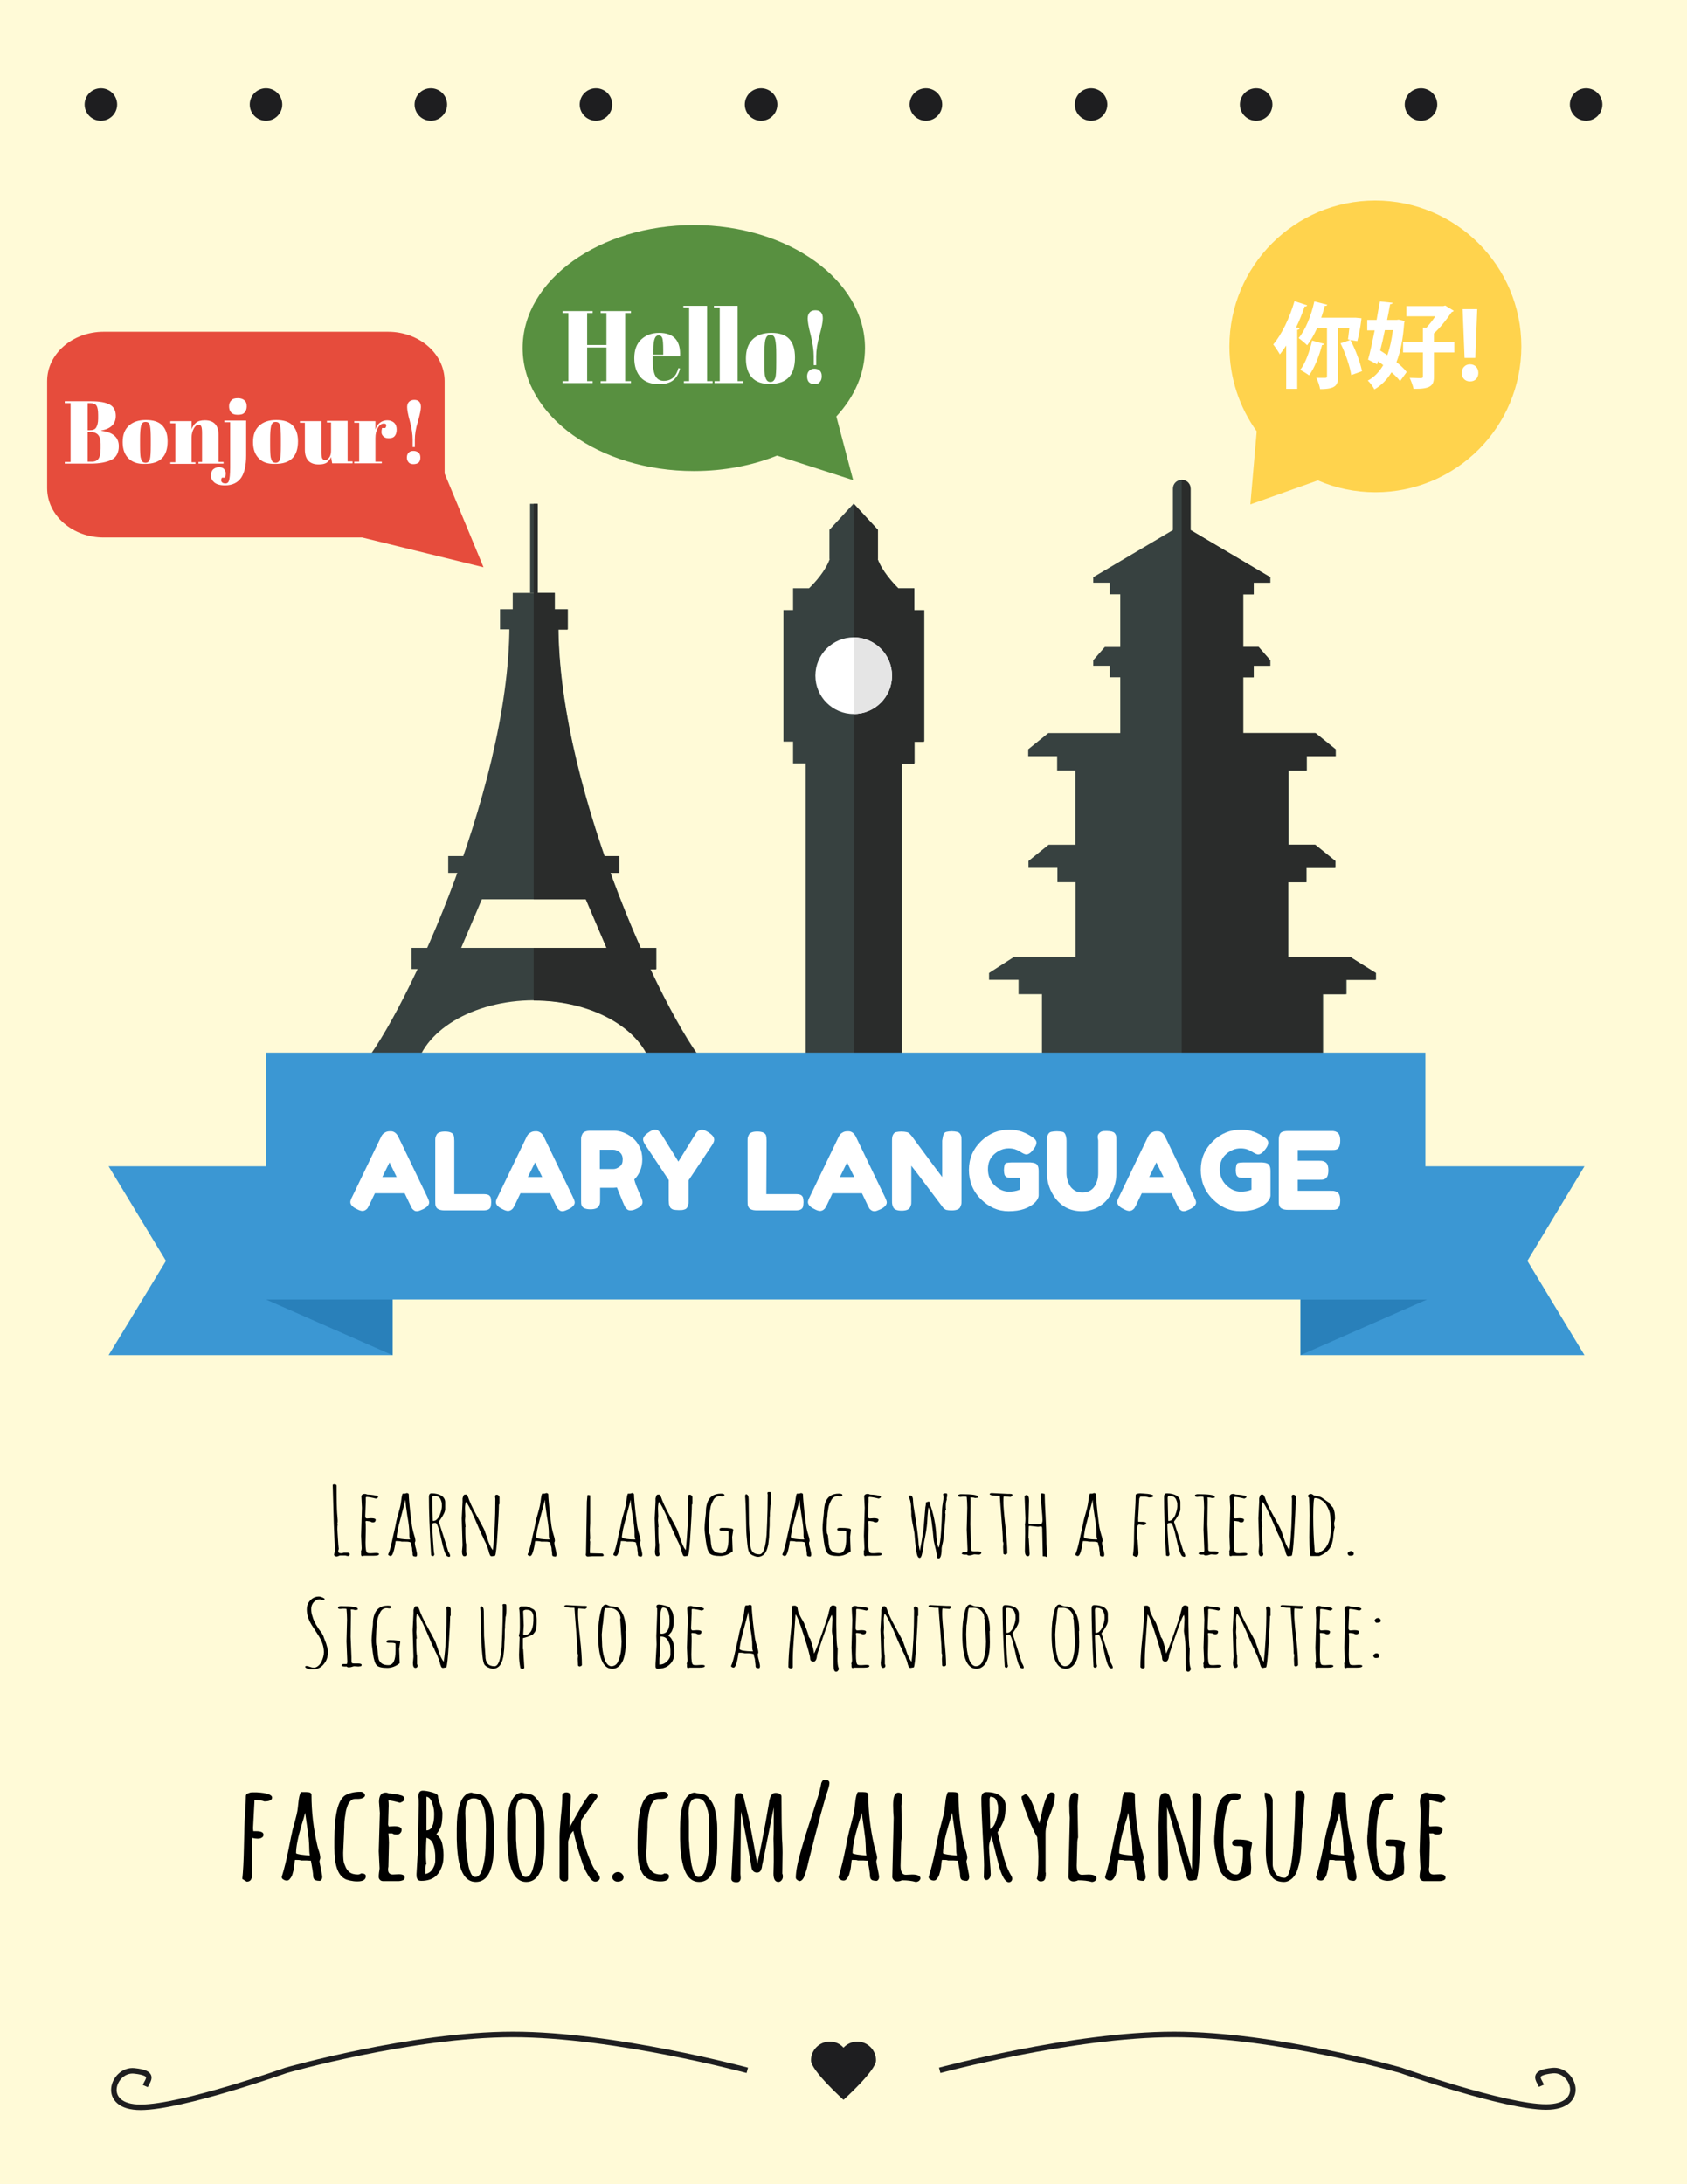 <?xml version="1.0" encoding="utf-8"?>
<!-- Generator: Adobe Illustrator 19.1.0, SVG Export Plug-In . SVG Version: 6.00 Build 0)  -->
<svg version="1.1" id="Layer_1" xmlns="http://www.w3.org/2000/svg" xmlns:xlink="http://www.w3.org/1999/xlink" x="0px" y="0px"
	 viewBox="0 0 612 792" style="enable-background:new 0 0 612 792;" xml:space="preserve">
<style type="text/css">
	.st0{fill:#FFFAD7;}
	.st1{fill:#374140;}
	.st2{fill:#2A2C2B;}
	.st3{fill:#FFFFFF;}
	.st4{fill:#E5E5E5;}
	.st5{fill:#3B97D3;}
	.st6{fill:#2980BA;}
	.st7{fill:#E64C3C;}
	.st8{fill:#589040;}
	.st9{fill:#FFD34D;}
	.st10{fill:none;stroke:#1E1E20;stroke-width:2;stroke-miterlimit:10;}
	.st11{fill:#1E1E20;}
	.st12{enable-background:new    ;}
</style>
<g id="background">
	<g>
		<rect x="-15.7" y="-15" class="st0" width="643.5" height="822"/>
	</g>
</g>
<g>
	<g>
		<path class="st1" d="M202.6,226.7c-3.4,0-14.4,0-17.8,0c0,61.2-40.4,146.9-55.2,161.7c3.8,0,11.4,0,21.1,0
			c2.3-14.4,20.7-25.7,43.1-25.7s40.8,11.2,43.1,25.7c9.7,0,17.3,0,21.1,0C243,373.6,202.6,288,202.6,226.7z M193.8,343.7h-0.2
			h-26.3l7.5-17.6h18.8h0.2h18.8l7.5,17.6H193.8z"/>
		<rect x="149.3" y="343.7" class="st1" width="88.8" height="7.7"/>
		<rect x="162.6" y="310.4" class="st1" width="62.1" height="6.1"/>
		<rect x="181.4" y="220.9" class="st1" width="24.6" height="7.3"/>
		<rect x="186" y="215" class="st1" width="15.3" height="7.3"/>
		<rect x="192.3" y="182.7" class="st1" width="2.8" height="32.3"/>
	</g>
	<path class="st2" d="M193.7,343.7H220l-7.5-17.6h-18.8h-0.1V182.7h1.4V215h6.2v6h4.7v7.3h-3.4c0.3,25.6,7.4,55.2,16.7,82.1h5.4v6.1
		h-3.2c3.5,9.6,7.2,18.8,11,27.3h5.6v7.7h-2.1c8.5,18.2,16.8,31.9,21.9,37c-3.8,0-11.4,0-21.1,0c-2.3-14.4-20.7-25.7-43.1-25.7
		v-19.1L193.7,343.7L193.7,343.7z"/>
</g>
<path class="st1" d="M489.6,346.9h-22.2v-27h6.6v-5.2h10.5v-2.5l-7.3-5.9h-9.7v-26.9h6.6v-5.2h10.5v-2.5l-7.3-5.9H451v-20.2h3.8
	v-4.2h6v-2l-4.2-4.8H451v-19.1h3.8v-4.2h6v-2l-28.9-17.1v-15c0-1.8-1.4-3.2-3.2-3.2s-3.2,1.4-3.2,3.2v15l-28.9,17.1v2h6v4.2h3.8
	v19.1h-5.6l-4.2,4.8v2h6v4.2h3.8v20.2h-26.1l-7.3,5.9v2.5h10.5v5.2h6.6v26.9h-9.7l-7.3,5.9v2.5h10.5v5.2h6.6v27H368l-9.2,5.9v2.5
	h10.7v5.2h8.5v27.9h102v-27.9h8.5v-5.2h10.7v-2.5L489.6,346.9z"/>
<path class="st2" d="M467.2,346.9v-27h6.6v-5.2h10.5v-2.5l-7.3-5.9h-9.7v-26.9h6.6v-5.2h10.5v-2.5l-7.3-5.9H451v-20.2h3.8v-4.2h6v-2
	l-4.2-4.8H451v-19.1h3.8v-4.2h6v-2l-28.9-17.1v-15c0-1.8-1.4-3.2-3.2-3.2v214.4h51v-27.9h8.5v-5.2h10.7v-2.5l-9.2-5.9L467.2,346.9
	L467.2,346.9z"/>
<g>
	<path class="st1" d="M335.2,221.2h-3.5v-7.9h-5.8c-2-2-5.9-6.3-7.5-10.6h0.1v-10.6l-8.8-9.5l-8.8,9.5v10.6h0.1
		c-1.5,4.3-5.4,8.6-7.5,10.6h-5.8v7.9h-3.5v47.7h3.5v7.9h4.6v116.9h34.9v-117h4.6v-7.9h3.5v-47.6L335.2,221.2L335.2,221.2z"/>
	<path class="st2" d="M309.7,393.6V182.7l8.8,9.5v10.6h-0.1c1.5,4.3,5.4,8.6,7.5,10.6h5.8v7.9h3.5V269h-3.5v7.9h-4.6v116.9h-17.4
		L309.7,393.6L309.7,393.6z"/>
	<g>
		<circle class="st3" cx="309.7" cy="245" r="13.9"/>
		<path class="st4" d="M323.6,245c0,7.7-6.2,13.9-13.9,13.9v-27.8C317.4,231.1,323.6,237.4,323.6,245z"/>
	</g>
</g>
<g>
	<polygon class="st5" points="574.8,422.9 554.1,457.2 574.8,491.4 471.8,491.4 471.8,422.9 	"/>
	<polygon class="st6" points="471.8,491.4 517.7,471.2 471.8,471.2 	"/>
	<polygon class="st5" points="39.4,422.9 60.2,457.2 39.4,491.4 142.4,491.4 142.4,422.9 	"/>
	<rect x="96.5" y="381.7" class="st5" width="420.6" height="89.5"/>
	<g>
		<path class="st3" d="M144.5,412.2L155,434c0.4,0.9,0.7,1.5,0.7,2c0,0.9-0.8,1.8-2.3,2.5c-0.9,0.4-1.6,0.7-2.1,0.7
			s-0.9-0.1-1.2-0.4c-0.3-0.2-0.6-0.5-0.7-0.7c-0.1-0.3-0.3-0.7-0.6-1.2l-2-4.2H136l-2,4.2c-0.3,0.5-0.5,0.9-0.6,1.1
			s-0.4,0.5-0.7,0.7s-0.7,0.4-1.2,0.4s-1.2-0.2-2.1-0.7c-1.5-0.7-2.3-1.6-2.3-2.5c0-0.4,0.2-1.1,0.7-2l10.5-21.8
			c0.3-0.6,0.7-1.1,1.3-1.4c0.6-0.4,1.2-0.5,1.9-0.5C142.8,410.1,143.8,410.8,144.5,412.2z M141.3,421.5l-2.6,5.3h5.2L141.3,421.5z"
			/>
		<path class="st3" d="M164.7,433h10.6c0.9,0,1.5,0.1,1.9,0.3c0.4,0.2,0.6,0.5,0.8,0.9c0.1,0.4,0.2,1,0.2,1.7s-0.1,1.2-0.2,1.7
			c-0.1,0.4-0.4,0.7-0.7,0.9c-0.5,0.3-1.2,0.4-2,0.4h-14c-1.8,0-2.9-0.5-3.2-1.5c-0.2-0.4-0.2-1.1-0.2-2v-21.7c0-0.6,0-1,0.1-1.3
			s0.2-0.6,0.4-1c0.4-0.7,1.4-1.1,3-1.1c1.8,0,2.9,0.5,3.2,1.4c0.1,0.4,0.2,1.1,0.2,2V433H164.7z"/>
		<path class="st3" d="M197.3,412.2l10.5,21.8c0.4,0.9,0.7,1.5,0.7,2c0,0.9-0.8,1.8-2.3,2.5c-0.9,0.4-1.6,0.7-2.1,0.7
			s-0.9-0.1-1.2-0.4c-0.3-0.2-0.6-0.5-0.7-0.7c-0.1-0.3-0.3-0.7-0.6-1.2l-2-4.2h-10.8l-2,4.2c-0.3,0.5-0.5,0.9-0.6,1.1
			s-0.4,0.5-0.7,0.7s-0.7,0.4-1.2,0.4s-1.2-0.2-2.1-0.7c-1.5-0.7-2.3-1.6-2.3-2.5c0-0.4,0.2-1.1,0.7-2l10.5-21.8
			c0.3-0.6,0.7-1.1,1.3-1.4c0.6-0.4,1.2-0.5,1.9-0.5C195.5,410.1,196.6,410.8,197.3,412.2z M194.1,421.5l-2.6,5.3h5.2L194.1,421.5z"
			/>
		<path class="st3" d="M232.5,433.9c0.4,0.9,0.6,1.6,0.6,2c0,1-0.8,1.8-2.4,2.5c-0.8,0.4-1.5,0.5-2,0.5s-0.9-0.1-1.2-0.4
			c-0.3-0.2-0.6-0.5-0.7-0.8c-0.3-0.5-1.3-2.8-3-7.1l-1.2,0.1h-4.9v4.4c0,0.6,0,1-0.1,1.3c0,0.3-0.2,0.6-0.4,1
			c-0.4,0.7-1.4,1.1-3,1.1c-1.8,0-2.9-0.5-3.2-1.4c-0.2-0.4-0.2-1.1-0.2-2v-21.7c0-0.6,0-1,0.1-1.3s0.2-0.6,0.4-1
			c0.4-0.7,1.4-1.1,3-1.1h8.4c2.3,0,4.5,0.8,6.7,2.5c1,0.8,1.9,1.9,2.6,3.3c0.7,1.4,1,2.9,1,4.6c0,2.9-1,5.4-2.9,7.3
			C230.4,429.1,231.3,431.2,232.5,433.9z M217.5,423.9h5c0.8,0,1.5-0.3,2.3-0.9s1.1-1.4,1.1-2.6s-0.4-2-1.1-2.6
			c-0.8-0.6-1.5-0.9-2.3-0.9h-4.9v7H217.5z"/>
		<path class="st3" d="M257.2,410.7c1.3,0.9,1.9,1.7,1.9,2.6c0,0.5-0.3,1.2-0.9,2.1l-8.4,12.6v7.5c0,0.6,0,1-0.1,1.3
			c0,0.3-0.2,0.6-0.4,1s-0.6,0.7-1.1,0.8c-0.5,0.2-1.2,0.2-2,0.2s-1.5-0.1-2-0.2c-0.5-0.2-0.8-0.4-1.1-0.8c-0.2-0.4-0.3-0.8-0.4-1.1
			c0-0.3-0.1-0.8-0.1-1.4v-7.4l-8.4-12.6c-0.6-0.9-0.9-1.6-0.9-2.1c0-0.8,0.6-1.6,1.7-2.4c1.1-0.8,2-1.2,2.5-1.2s0.9,0.1,1.2,0.3
			c0.4,0.3,0.9,0.8,1.4,1.6l6,9.7l6-9.7c0.5-0.8,0.9-1.3,1.3-1.5c0.4-0.2,0.8-0.4,1.3-0.4C255.4,409.7,256.1,410,257.2,410.7z"/>
		<path class="st3" d="M278,433h10.6c0.9,0,1.5,0.1,1.9,0.3c0.4,0.2,0.6,0.5,0.8,0.9c0.1,0.4,0.2,1,0.2,1.7s-0.1,1.2-0.2,1.7
			c-0.1,0.4-0.4,0.7-0.7,0.9c-0.5,0.3-1.2,0.4-2,0.4h-14c-1.8,0-2.9-0.5-3.2-1.5c-0.2-0.4-0.2-1.1-0.2-2v-21.7c0-0.6,0-1,0.1-1.3
			s0.2-0.6,0.4-1c0.4-0.7,1.4-1.1,3-1.1c1.8,0,2.9,0.5,3.2,1.4c0.1,0.4,0.2,1.1,0.2,2L278,433L278,433z"/>
		<path class="st3" d="M310.5,412.2L321,434c0.4,0.9,0.7,1.5,0.7,2c0,0.9-0.8,1.8-2.3,2.5c-0.9,0.4-1.6,0.7-2.1,0.7
			s-0.9-0.1-1.3-0.4s-0.6-0.5-0.7-0.7c-0.1-0.3-0.3-0.7-0.6-1.2l-2-4.2H302l-2,4.2c-0.3,0.5-0.5,0.9-0.6,1.1s-0.4,0.5-0.7,0.7
			c-0.3,0.2-0.7,0.4-1.2,0.4s-1.2-0.2-2.1-0.7c-1.5-0.7-2.3-1.6-2.3-2.5c0-0.4,0.2-1.1,0.7-2l10.5-21.8c0.3-0.6,0.7-1.1,1.3-1.4
			c0.6-0.4,1.2-0.5,1.9-0.5C308.8,410.1,309.8,410.8,310.5,412.2z M307.3,421.5l-2.6,5.3h5.2L307.3,421.5z"/>
		<path class="st3" d="M342.3,411.3c0.2-0.5,0.6-0.8,1.1-0.9s1.1-0.2,1.9-0.2c0.7,0,1.3,0.1,1.8,0.2s0.8,0.3,1,0.5s0.4,0.5,0.5,0.8
			c0.2,0.4,0.2,1.1,0.2,2v21.7c0,0.6,0,1.1-0.1,1.4s-0.2,0.6-0.4,1c-0.4,0.7-1.4,1.1-3,1.1c-1,0-1.7-0.1-2.1-0.2
			c-0.4-0.2-0.7-0.4-1-0.7c-5.9-7.8-9.7-12.9-11.6-15.3v12.8c0,0.6,0,1.1-0.1,1.4s-0.2,0.6-0.4,1c-0.4,0.7-1.4,1.1-3,1.1
			s-2.6-0.4-3-1.1c-0.2-0.4-0.3-0.7-0.4-1.1s-0.1-0.8-0.1-1.4v-21.8c0-1,0.1-1.7,0.4-2.2s0.6-0.8,1.1-0.9s1.1-0.2,1.9-0.2
			s1.4,0.1,1.9,0.2s0.8,0.3,1,0.5c0.1,0.1,0.4,0.4,0.9,1c5.5,7.5,9.2,12.4,11,14.8v-13.2C342,412.5,342.1,411.8,342.3,411.3z"/>
		<path class="st3" d="M366.9,421.5h6.9c1.4,0.1,2.3,0.4,2.6,1.1c0.3,0.5,0.4,1.2,0.4,2.2v8.6c0,0.8-0.4,1.6-1.1,2.4
			c-2.2,2.3-5.5,3.4-9.8,3.4c-3.9,0-7.2-1.5-10.1-4.4s-4.3-6.5-4.3-10.6s1.5-7.6,4.4-10.4s6.3-4.2,10.3-4.2c3.1,0,6,1,8.7,3
			c0.7,0.5,1.1,1.1,1.1,1.7s-0.3,1.4-0.9,2.2c-1,1.4-1.9,2.1-2.8,2.1c-0.5,0-1.3-0.4-2.4-1.1s-2.4-1.1-3.9-1.1c-2,0-3.7,0.7-5.3,2.1
			s-2.3,3.2-2.3,5.5s0.8,4.2,2.3,5.7s3.3,2.4,5.3,2.4c1.4,0,2.7-0.2,3.9-0.7v-4.3h-3.1c-0.8,0-1.4-0.1-1.7-0.3
			c-0.3-0.2-0.6-0.5-0.7-0.9s-0.2-0.9-0.2-1.6s0.1-1.2,0.2-1.7s0.3-0.7,0.6-0.9C365.4,421.6,366.1,421.5,366.9,421.5z"/>
		<path class="st3" d="M398.5,411.2c0.3-0.4,0.6-0.7,1.1-0.9s1.1-0.2,1.9-0.2c0.7,0,1.3,0.1,1.8,0.2c0.4,0.1,0.8,0.3,1,0.5
			s0.4,0.5,0.5,0.8c0.2,0.4,0.2,1.1,0.2,2v11.8c0,3.4-1.1,6.6-3.2,9.4c-1,1.3-2.4,2.4-4,3.2c-1.6,0.8-3.5,1.2-5.4,1.2
			s-3.8-0.4-5.4-1.2c-1.6-0.8-2.9-1.9-4-3.3c-2.1-2.8-3.2-5.9-3.2-9.4v-11.7c0-0.6,0-1.1,0.1-1.4c0-0.3,0.2-0.6,0.4-1
			s0.6-0.7,1.1-0.8s1.2-0.2,2-0.2s1.5,0.1,2,0.2s0.8,0.4,1,0.8c0.3,0.6,0.5,1.4,0.5,2.5v11.7c0,1.6,0.4,3.1,1.2,4.5
			c0.4,0.7,1,1.3,1.8,1.8s1.7,0.7,2.8,0.7c1.9,0,3.3-0.7,4.3-2.1c0.9-1.4,1.4-3,1.4-4.9v-11.9C398.1,412.3,398.2,411.6,398.5,411.2z
			"/>
		<path class="st3" d="M422.7,412.2l10.5,21.8c0.4,0.9,0.7,1.5,0.7,2c0,0.9-0.8,1.8-2.3,2.5c-0.9,0.4-1.6,0.7-2.1,0.7
			s-0.9-0.1-1.2-0.4c-0.3-0.2-0.6-0.5-0.7-0.7c-0.1-0.3-0.3-0.7-0.6-1.2l-2-4.2h-10.8l-2,4.2c-0.3,0.5-0.5,0.9-0.6,1.1
			s-0.4,0.5-0.7,0.7s-0.7,0.4-1.2,0.4s-1.2-0.2-2.1-0.7c-1.5-0.7-2.3-1.6-2.3-2.5c0-0.4,0.2-1.1,0.7-2l10.5-21.8
			c0.3-0.6,0.7-1.1,1.3-1.4c0.6-0.4,1.2-0.5,1.9-0.5C421,410.1,422,410.8,422.7,412.2z M419.5,421.5l-2.6,5.3h5.2L419.5,421.5z"/>
		<path class="st3" d="M451,421.5h6.9c1.4,0.1,2.3,0.4,2.6,1.1c0.3,0.5,0.4,1.2,0.4,2.2v8.6c0,0.8-0.4,1.6-1.1,2.4
			c-2.2,2.3-5.5,3.4-9.8,3.4c-3.9,0-7.2-1.5-10.1-4.4s-4.3-6.5-4.3-10.6s1.5-7.6,4.4-10.4s6.3-4.2,10.3-4.2c3.1,0,6,1,8.7,3
			c0.7,0.5,1.1,1.1,1.1,1.7s-0.3,1.4-0.9,2.2c-1,1.4-1.9,2.1-2.8,2.1c-0.5,0-1.3-0.4-2.4-1.1s-2.4-1.1-3.9-1.1c-2,0-3.7,0.7-5.3,2.1
			s-2.3,3.2-2.3,5.5s0.8,4.2,2.3,5.7s3.3,2.4,5.3,2.4c1.4,0,2.7-0.2,3.9-0.7v-4.3h-3.1c-0.8,0-1.4-0.1-1.7-0.3
			c-0.3-0.2-0.6-0.5-0.7-0.9s-0.2-0.9-0.2-1.6s0.1-1.2,0.2-1.7s0.3-0.7,0.6-0.9C449.5,421.6,450.2,421.5,451,421.5z"/>
		<path class="st3" d="M470.8,431.8h12c0.6,0,1,0,1.3,0.1c0.3,0,0.6,0.2,1,0.4c0.7,0.4,1.1,1.4,1.1,3c0,1.8-0.5,2.9-1.4,3.2
			c-0.4,0.2-1.1,0.2-2,0.2h-15.5c-1.8,0-2.9-0.5-3.2-1.5c-0.2-0.4-0.2-1.1-0.2-2v-21.7c0-1.3,0.2-2.2,0.7-2.7s1.4-0.7,2.8-0.7h15.4
			c0.6,0,1,0,1.3,0.1c0.3,0,0.6,0.2,1,0.4c0.7,0.4,1.1,1.4,1.1,3c0,1.8-0.5,2.9-1.4,3.2c-0.4,0.2-1.1,0.2-2,0.2h-12v3.9h7.7
			c0.6,0,1,0,1.3,0.1c0.3,0,0.6,0.2,1,0.4c0.7,0.4,1.1,1.4,1.1,3c0,1.8-0.5,2.9-1.5,3.2c-0.4,0.2-1.1,0.2-2,0.2h-7.6L470.8,431.8
			L470.8,431.8z"/>
	</g>
	<polygon class="st6" points="142.4,491.4 96.5,471.2 142.4,471.2 	"/>
</g>
<path class="st7" d="M161.3,171.7v-33.5c0-9.9-9.2-17.9-20.5-17.9H37.6c-11.3,0-20.5,8-20.5,17.9V177c0,9.9,9.2,17.9,20.5,17.9h93.8
	l44,10.8L161.3,171.7z"/>
<path class="st8" d="M313.8,126.2c0-24.6-27.8-44.6-62.1-44.6s-62.1,20-62.1,44.6s27.8,44.6,62.1,44.6c11,0,21.2-2,30.2-5.6
	l27.6,8.9l-6.1-23.1l0,0C310,143.9,313.8,135.4,313.8,126.2z"/>
<g>
	<path class="st3" d="M204.1,112.8H215v0.7h-2v11.6h7v-11.6h-2.1v-0.7h11v0.7h-2.1v24.7h2.1v0.7h-11v-0.7h2.1V126h-7v12.2h2v0.7
		h-10.9v-0.7h2.1v-24.7h-2.1V112.8z"/>
	<path class="st3" d="M232.4,136.8c-1.5-1.7-2.3-4-2.3-6.9s0.8-5.2,2.5-6.8c1.7-1.6,3.9-2.4,6.5-2.4c5.3,0,7.9,2.8,7.6,8.5h-9.9v1.5
		c0,2.4,0.3,4.3,0.9,5.5c0.6,1.2,1.6,1.9,3.1,1.9c2.7,0,4.5-1.5,5.3-4.6l0.6,0.1c-0.4,1.8-1.2,3.2-2.4,4.2s-2.9,1.5-5.2,1.5
		C236.2,139.3,233.9,138.5,232.4,136.8z M237,128.6h3.6v-1.8c0-2-0.1-3.4-0.3-4.1s-0.7-1.1-1.3-1.1c-0.7,0-1.2,0.4-1.5,1.2
		c-0.3,0.8-0.5,2.1-0.5,4.1V128.6z"/>
	<path class="st3" d="M247.9,110.9h8.6v27.3h2v0.7h-10.4v-0.7h1.9v-26.7h-2.1V110.9z"/>
	<path class="st3" d="M259,110.9h8.6v27.3h2v0.7h-10.4v-0.7h1.9v-26.7H259V110.9z"/>
	<path class="st3" d="M272.8,136.9c-1.5-1.6-2.2-3.9-2.2-6.9s0.8-5.3,2.4-6.9s3.9-2.4,6.8-2.4s5.1,0.7,6.5,2.2s2.1,3.7,2.1,6.8
		c0,6.3-3,9.5-8.9,9.5C276.5,139.3,274.3,138.5,272.8,136.9z M281.6,131.6v-3.2c0-2.4-0.1-4.2-0.4-5.3c-0.2-1.1-0.8-1.7-1.7-1.7
		c-0.5,0-0.9,0.2-1.2,0.5c-0.3,0.3-0.5,0.8-0.7,1.5c-0.2,1.1-0.3,2.8-0.3,5.1v2.9c0,2.7,0.1,4.3,0.2,4.9c0.2,0.5,0.3,1,0.5,1.3
		c0.3,0.6,0.8,0.9,1.5,0.9c0.9,0,1.5-0.6,1.8-1.7C281.5,136.2,281.6,134.4,281.6,131.6z"/>
	<path class="st3" d="M295.4,139.3c-0.9,0-1.5-0.3-2-0.8c-0.4-0.5-0.6-1.2-0.6-2s0.2-1.5,0.7-2s1.1-0.8,1.9-0.8s1.5,0.2,2,0.7
		s0.7,1.1,0.7,2s-0.2,1.6-0.7,2.1C297,139.1,296.3,139.3,295.4,139.3z M295.2,132.3v-3.2c0-2.1-0.4-4.7-1.1-7.6c-0.8-3-1.1-5-1.1-6
		s0.3-1.8,0.8-2.3s1.2-0.7,2-0.7c1.8,0,2.7,1,2.7,3c0,1.2-0.4,3.2-1.2,6.1c-0.8,2.9-1.2,5.4-1.2,7.6v3.2h-0.9L295.2,132.3
		L295.2,132.3z"/>
</g>
<path class="st9" d="M498.9,72.7c-29.2,0-52.9,23.7-52.9,52.9c0,11.5,3.7,22.2,9.9,30.8l0,0l-2.3,26.5l24.5-8.7l0,0
	c6.4,2.8,13.5,4.3,20.9,4.3c29.2,0,52.9-23.7,52.9-52.9S528.1,72.7,498.9,72.7z"/>
<g>
	<path class="st3" d="M474.2,110.7c-0.1,0.3-0.4,0.5-0.9,0.4c-0.9,2.6-1.9,5.2-3.1,7.6l1.3,0.3c-0.1,0.3-0.3,0.6-0.9,0.6V141h-4
		v-15.7c-0.7,1.1-1.5,2.2-2.3,3.2c-0.5-0.9-1.7-2.7-2.4-3.6c3-3.5,6-9.7,7.7-15.7L474.2,110.7z M493.9,115.4c0,0.2-0.4,4.1-1.5,8.3
		l-2.5-0.4c1.9,3.6,3.6,8.2,4.2,11.3l-3.9,1.4c-0.5-3.1-2.1-8-3.9-11.5l3.5-1.2L489,123c0.2-1,0.3-2.5,0.5-4h-4.1v17.5
		c0,3.1-0.7,4.6-6.5,4.6c-0.2-1.2-0.8-3-1.4-4.1c1.4,0,2.9,0,3.3,0s0.6-0.1,0.6-0.6V119h-3.6c-1.1,2.4-2.3,4.5-3.6,6.2
		c-0.7-0.7-2.2-2-3.1-2.6c2.5-3,4.6-8.2,5.7-13.3l4.7,1.2c-0.1,0.3-0.4,0.5-0.9,0.4c-0.4,1.4-0.8,2.9-1.3,4.3h12.5L493.9,115.4z
		 M480.4,124.7c-0.1,0.3-0.4,0.4-0.8,0.4c-1,3.9-2.7,8.3-4.7,11c-0.8-0.6-2.3-1.5-3.2-2c1.9-2.4,3.4-6.7,4.3-10.6L480.4,124.7z"/>
	<path class="st3" d="M507.4,115.9l2.2,0.5l-0.2,0.7c-0.4,5.7-1.3,10.4-2.8,14.2c1.5,1.2,2.9,2.5,3.7,3.6l-2.4,3.3
		c-0.7-1-1.8-2.1-3.1-3.2c-1.6,2.6-3.6,4.7-6.2,6.2c-0.5-1-1.6-2.5-2.4-3.2c2.3-1.2,4.1-3.1,5.6-5.6c-0.6-0.5-1.2-0.9-1.9-1.4
		l-0.3,1.1l-3.3-1.7c0.8-2.8,1.6-6.6,2.4-10.6H496V116h3.4c0.4-2.4,0.8-4.7,1.2-6.7l4.6,0.5c0,0.3-0.3,0.5-0.9,0.5
		c-0.3,1.8-0.7,3.7-1.1,5.7h3.5L507.4,115.9z M502.4,119.7c-0.5,2.5-1.1,5.1-1.7,7.4c0.8,0.5,1.7,1.1,2.6,1.7c0.9-2.6,1.6-5.7,2-9.1
		C505.3,119.7,502.4,119.7,502.4,119.7z M527.6,124v3.8h-7.4v8.7c0,3.3-1.1,4.6-7.4,4.5c-0.2-1.1-0.9-2.9-1.4-4
		c1.2,0,2.6,0.1,3.4,0.1c1.1,0,1.4,0,1.4-0.6v-8.7H509V124h7.2v-5.2l1.2,0.1c1.1-1.2,2.3-2.7,3.3-4.2h-10.5V111h13.4l0.7-0.2
		l3.1,1.9c-0.1,0.2-0.5,0.4-0.8,0.5c-1.6,2.4-4,5.5-6.4,7.7v3.2L527.6,124L527.6,124L527.6,124z"/>
	<path class="st3" d="M530.3,135.2c0-1.8,1.2-3.1,3-3.1s3,1.3,3,3.1s-1.1,3.1-3,3.1S530.3,137,530.3,135.2z M535.2,129.8h-3.9
		l-0.7-17.7h5.3L535.2,129.8z"/>
</g>
<g>
	<path d="M124.8,564h-1.4c-0.2,0-0.4,0.1-0.6,0.2s-0.5,0.2-0.7,0.2s-0.4-0.1-0.6-0.2c-0.2-0.1-0.3-0.3-0.3-0.5l0.3-1.5l-0.4-9.6
		l-0.4-14.1c0-0.2,0.2-0.3,0.6-0.3c0.6,0,0.8,0.2,0.8,0.6c0,5.2,0.1,8.5,0.2,9.9s0.2,2.2,0.2,2.6c0,0.3,0,0.8-0.1,1.3l0.1,0.1
		c-0.1,0.6-0.1,1.2-0.1,1.8s0.1,1.8,0.2,3.5s0.2,2.9,0.3,3.7c-0.1,0.1-0.2,0.4-0.2,0.7s0.1,0.5,0.2,0.6s0.4,0.2,0.9,0.2
		c0.4,0,0.7-0.1,0.9-0.2h1.6c0.4,0.2,0.6,0.3,0.6,0.5c0,0.4-0.2,0.7-0.6,0.7c-0.1,0-0.3,0-0.7-0.1C125.5,564,125.2,564,124.8,564z"
		/>
	<path d="M131,563.7v-0.9l-0.1-0.1c0.2-0.5,0.3-0.9,0.3-1.4l-0.2-4.4l0.3-10.2l-0.2-4c0-0.6,0.4-1,1.3-1c0.3,0,0.6,0.1,0.7,0.2
		c0.1,0,0.5,0.1,1.3,0.1c1.8,0.2,2.7,0.4,2.8,0.8c0,0.2-0.3,0.4-0.8,0.6c-1.6-0.4-2.8-0.6-3.5-0.6l-0.2,0.2c0,0.3,0,0.8,0,1.5
		l-0.2,5.2c0,0.6,0.2,0.9,0.6,0.9l1.5-0.1c1.1,0,1.7,0.2,1.7,0.6c0,0.2-0.1,0.4-0.2,0.6c-0.1,0.2-0.4,0.3-0.8,0.3s-0.7-0.1-0.9-0.3
		l-1.4-0.2h-0.2l-0.2,0.2v0.1c0.1,0.6,0.1,1.5,0.1,2.7l-0.1,4.8c0,2.2,0.2,3.5,0.6,3.7c0.3,0.2,0.7,0.2,1.4,0.2l1.6-0.1
		c0.9,0,1.3,0.1,1.3,0.4c0,0.4-0.6,0.6-1.9,0.6H132C131.3,564.4,131,564.2,131,563.7z"/>
	<path d="M147,559h-1.2c-0.4-0.1-0.9-0.2-1.4-0.2s-0.8,0-0.8,0l-0.1,0.1c0,0.1,0,0.1,0,0.1l-0.1,0.7c-0.1,0.6-0.2,1.3-0.4,2.1
		c-0.4,1.6-0.8,2.4-1.3,2.4c-0.2,0-0.4-0.1-0.6-0.2c-0.2-0.1-0.3-0.3-0.3-0.4c0.4-0.8,0.8-2.1,1.2-3.8s0.6-2.8,0.7-3.2
		c0.1-0.4,0.3-1.3,0.6-2.6s0.4-2.1,0.5-2.5s0.3-1.3,0.7-2.6c0.4-1.4,0.6-2.2,0.7-2.7c0.1-0.4,0.2-1,0.3-1.7c0.2-1.8,0.4-2.7,0.6-2.9
		h0.6c0.4,0,0.6-0.1,0.8-0.2c0.2,0,0.4,0,0.5,0.1c0.2,0.1,0.3,0.2,0.3,0.4c0,1.1,0.2,3.2,0.5,6.2c0.4,3.1,0.6,5.1,0.8,6
		s0.4,1.8,0.7,2.7s0.4,1.5,0.4,2l-0.2,0.5c0,0.5,0.1,1.3,0.4,2.2c0.2,1,0.4,1.7,0.4,2.1c0,0.4-0.1,0.7-0.3,0.8c-0.6,0-1-0.1-1.1-0.2
		c-0.1-0.1-0.2-0.3-0.2-0.6s0-0.6-0.1-1.1c-0.1-0.4-0.1-0.8-0.1-1c0-0.3-0.1-0.7-0.3-1.2c-0.1-0.5-0.2-0.9-0.2-1
		C148.4,559,147.7,559,147,559z M143.9,557.3c0,0.2,0.3,0.4,1,0.6c1.1,0.2,2.3,0.3,3.5,0.3h0.4c-0.2-0.4-0.3-0.9-0.3-1.5v-0.8
		c0-1.4-0.2-3.4-0.7-6.1c-0.4-2.7-0.7-4.7-0.7-6c-1.5,5.8-2.5,9.4-2.8,10.8C144.1,556,143.9,556.9,143.9,557.3z"/>
	<path d="M155.6,542.8c0-0.9,0.3-1.3,1-1.3c1.4,0,2.6,0.3,3.5,0.8c0.9,0.6,1.4,1.4,1.4,2.4v2.5c0,0.9-0.6,2.1-1.7,3.7
		c-0.4,0.5-0.6,0.8-0.6,0.9c0,0,0.6,1.8,1.7,5.3c1.1,3.5,1.7,5.3,1.7,5.4c0.1,0.1,0.2,0.3,0.4,0.7s0.3,0.7,0.3,0.9
		c0,0.3-0.2,0.4-0.5,0.4l-0.6-0.2c-0.7-0.6-1.4-2.8-2.2-6.6c-0.8-3.7-1.5-5.5-2-5.5h-0.2c-0.6,0-1,0.2-1,0.5c0,1.2,0.1,3.3,0.3,6.1
		c0.2,2.9,0.3,4.5,0.5,4.8l-0.3,0.6h-0.6l-0.3-0.3C155.8,554.3,155.6,547.2,155.6,542.8z M156.8,543.2l0.2,8.2l0.1,0.1
		c0.6,0,1.1-0.2,1.5-0.7c0.4-0.4,0.8-1,1-1.6c0.5-1.3,0.7-2.3,0.7-3s0-1.2-0.1-1.5s-0.2-0.7-0.4-1.1c-0.4-0.8-1.2-1.2-2.5-1.2
		c-0.2,0-0.3,0.1-0.4,0.3S156.8,543.1,156.8,543.2z"/>
	<path d="M179.7,543.5l-0.1-0.8c0-0.5,0.2-0.7,0.6-0.7c0.3,0,0.5,0.1,0.7,0.3s0.3,0.4,0.3,0.7v2.3l-0.2,0.3c0,1.8-0.2,5.2-0.5,10.2
		s-0.6,7.8-0.9,8.3c-0.1,0-0.3,0.1-0.6,0.1c-0.3,0.1-0.6,0.1-0.7,0.1s-0.3-0.1-0.4-0.2c-0.1-0.1-0.2-0.3-0.3-0.6
		c-0.1-0.2-0.1-0.4-0.2-0.5v-0.1c-0.2-0.9-0.6-2-1.1-3.2c-0.6-1.2-1-2-1.1-2.4c-0.1-0.1-0.5-0.9-1.2-2.5c-2.6-6.3-4.3-9.7-5-10.2
		c-0.2,0.7-0.3,1.5-0.3,2.4l0.1,2.7l-0.1,1.6c0,0.3,0.1,1,0.2,2.4h-0.1c0,3.7,0.1,5.8,0.3,6.2v3c0.1,0.2,0.2,0.4,0.2,0.6
		c0,0.5-0.3,0.8-0.8,0.8c-0.6,0-0.9-0.6-0.9-1.8l0.2-2.2l-0.3-9.7l0.3-6V544c0-0.3,0-0.5,0-0.6s0-0.2,0.1-0.4c0-0.1,0.1-0.2,0.1-0.3
		s0.1-0.2,0.1-0.3c0.1-0.2,0.3-0.4,0.4-0.5l0.1,0.1l0.4-0.1c0.3,0.1,0.5,0.3,0.6,0.5c0,0,0,0.1,0.1,0.2c0,0.1,0.1,0.2,0.1,0.2
		c0.5,1.6,1.5,3.8,3.1,6.7s2.6,4.7,2.9,5.5s0.6,1.7,0.9,2.6c0.6,2,1.3,3.5,2,4.4l0.1-0.1C179.4,556.9,179.7,550.8,179.7,543.5z
		 M178.8,564C178.8,564,178.9,564,178.8,564L178.8,564z"/>
	<path d="M197.6,559h-1.2c-0.4-0.1-0.9-0.2-1.4-0.2s-0.8,0-0.8,0l-0.1,0.1c0,0.1,0,0.1,0,0.1l-0.1,0.7c-0.1,0.6-0.2,1.3-0.4,2.1
		c-0.4,1.6-0.8,2.4-1.3,2.4c-0.2,0-0.4-0.1-0.6-0.2c-0.2-0.1-0.3-0.3-0.3-0.4c0.4-0.8,0.8-2.1,1.2-3.8s0.6-2.8,0.7-3.2
		c0.1-0.4,0.3-1.3,0.6-2.6s0.4-2.1,0.5-2.5s0.3-1.3,0.7-2.6c0.4-1.4,0.6-2.2,0.7-2.7c0.1-0.4,0.2-1,0.3-1.7c0.2-1.8,0.4-2.7,0.6-2.9
		h0.6c0.4,0,0.6-0.1,0.8-0.2c0.2,0,0.4,0,0.5,0.1c0.2,0.1,0.3,0.2,0.3,0.4c0,1.1,0.2,3.2,0.5,6.2c0.4,3.1,0.6,5.1,0.8,6
		s0.4,1.8,0.7,2.7s0.4,1.5,0.4,2l-0.2,0.5c0,0.5,0.1,1.3,0.4,2.2c0.2,1,0.4,1.7,0.4,2.1c0,0.4-0.1,0.7-0.3,0.8c-0.6,0-1-0.1-1.1-0.2
		c-0.1-0.1-0.2-0.3-0.2-0.6s0-0.6-0.1-1.1c-0.1-0.4-0.1-0.8-0.1-1c0-0.3-0.1-0.7-0.3-1.2c-0.1-0.5-0.2-0.9-0.2-1
		C199,559,198.4,559,197.6,559z M194.5,557.3c0,0.2,0.3,0.4,1,0.6c1.1,0.2,2.3,0.3,3.5,0.3h0.4c-0.2-0.4-0.3-0.9-0.3-1.5v-0.8
		c0-1.4-0.2-3.4-0.7-6.1c-0.4-2.7-0.7-4.7-0.7-6c-1.5,5.8-2.5,9.4-2.8,10.8C194.7,556,194.5,556.9,194.5,557.3z"/>
	<path d="M214.2,563.2l4.1,0.1h0.1c0.2,0,0.3,0.1,0.4,0.2c0.1,0.1,0.2,0.3,0.2,0.4c0,0.3-0.2,0.4-0.7,0.4c-0.8,0-2,0-3.6,0h0.1
		l-1.6,0.1c-0.4,0-0.7-0.3-0.7-0.8c0.1-0.2,0.1-0.6,0.1-1.1l0.3-18l0.2-2.2c0-0.2,0.1-0.2,0.3-0.2l0.7,0.1v2.7v7.3
		C214,554,214,555,214,555l0.1,2.9l-0.1,0.3l0,0v0.3c0,0.2,0,0.3,0.1,0.5l-0.1,3.2v0.2c0,0.4,0,0.6,0,0.7
		C214.1,563.2,214.1,563.2,214.2,563.2z"/>
	<path d="M228.7,559h-1.2c-0.4-0.1-0.9-0.2-1.4-0.2s-0.8,0-0.8,0l-0.1,0.1c0,0.1,0,0.1,0,0.1l-0.1,0.7c-0.1,0.6-0.2,1.3-0.4,2.1
		c-0.4,1.6-0.8,2.4-1.3,2.4c-0.2,0-0.4-0.1-0.6-0.2c-0.2-0.1-0.3-0.3-0.3-0.4c0.4-0.8,0.8-2.1,1.2-3.8s0.6-2.8,0.7-3.2
		c0.1-0.4,0.3-1.3,0.6-2.6s0.4-2.1,0.5-2.5s0.3-1.3,0.7-2.6c0.4-1.4,0.6-2.2,0.7-2.7c0.1-0.4,0.2-1,0.3-1.7c0.2-1.8,0.4-2.7,0.6-2.9
		h0.6c0.4,0,0.6-0.1,0.8-0.2c0.2,0,0.4,0,0.5,0.1c0.2,0.1,0.3,0.2,0.3,0.4c0,1.1,0.2,3.2,0.5,6.2c0.4,3.1,0.6,5.1,0.8,6
		s0.4,1.8,0.7,2.7s0.4,1.5,0.4,2l-0.2,0.5c0,0.5,0.1,1.3,0.4,2.2c0.2,1,0.4,1.7,0.4,2.1c0,0.4-0.1,0.7-0.3,0.8c-0.6,0-1-0.1-1.1-0.2
		c-0.1-0.1-0.2-0.3-0.2-0.6s0-0.6-0.1-1.1c-0.1-0.4-0.1-0.8-0.1-1c0-0.3-0.1-0.7-0.3-1.2c-0.1-0.5-0.2-0.9-0.2-1
		C230.1,559,229.4,559,228.7,559z M225.6,557.3c0,0.2,0.3,0.4,1,0.6c1.1,0.2,2.3,0.3,3.5,0.3h0.4c-0.2-0.4-0.3-0.9-0.3-1.5v-0.8
		c0-1.4-0.2-3.4-0.7-6.1c-0.4-2.7-0.7-4.7-0.7-6c-1.5,5.8-2.5,9.4-2.8,10.8C225.8,556,225.6,556.9,225.6,557.3z"/>
	<path d="M249.7,543.5l-0.1-0.8c0-0.5,0.2-0.7,0.6-0.7c0.3,0,0.5,0.1,0.7,0.3s0.3,0.4,0.3,0.7v2.3l-0.2,0.3c0,1.8-0.2,5.2-0.5,10.2
		s-0.6,7.8-0.9,8.3c-0.1,0-0.3,0.1-0.6,0.1c-0.3,0.1-0.6,0.1-0.7,0.1s-0.3-0.1-0.4-0.2c-0.1-0.1-0.2-0.3-0.3-0.6
		c-0.1-0.2-0.1-0.4-0.2-0.5v-0.1c-0.2-0.9-0.6-2-1.1-3.2c-0.6-1.2-1-2-1.1-2.4c-0.1-0.1-0.5-0.9-1.2-2.5c-2.6-6.3-4.3-9.7-5-10.2
		c-0.2,0.7-0.3,1.5-0.3,2.4l0.1,2.7l-0.1,1.6c0,0.3,0.1,1,0.2,2.4h-0.1c0,3.7,0.1,5.8,0.3,6.2v3c0.1,0.2,0.2,0.4,0.2,0.6
		c0,0.5-0.3,0.8-0.8,0.8c-0.6,0-0.9-0.6-0.9-1.8l0.2-2.2l-0.3-9.7l0.3-6V544c0-0.3,0-0.5,0-0.6s0-0.2,0.1-0.4c0-0.1,0.1-0.2,0.1-0.3
		s0.1-0.2,0.1-0.3c0.1-0.2,0.3-0.4,0.4-0.5l0.1,0.1l0.4-0.1c0.3,0.1,0.5,0.3,0.6,0.5c0,0,0,0.1,0.1,0.2c0,0.1,0.1,0.2,0.1,0.2
		c0.5,1.6,1.5,3.8,3.1,6.7s2.6,4.7,2.9,5.5s0.6,1.7,0.9,2.6c0.6,2,1.3,3.5,2,4.4l0.1-0.1C249.3,556.9,249.7,550.8,249.7,543.5z
		 M248.8,564L248.8,564L248.8,564z"/>
	<path d="M265.6,557.3l0.2,5.2c-1.5,1.2-3,1.7-4.5,1.7c-1.9,0-3.2-0.3-3.8-0.9c-0.6-0.6-1.1-2-1.4-4.3c-0.3-2.2-0.5-3.8-0.5-4.8
		s0.1-2,0.2-3.1c0.1-1.1,0.3-2.2,0.3-3.3s0.2-1.9,0.4-2.6c0.7-2.4,2.4-3.6,5-3.6c0.9,0,1.3,0.2,1.3,0.5c0,0.2-0.1,0.3-0.3,0.4
		c-0.2,0.1-0.4,0.1-0.6,0.1l-0.8-0.1c-1,0-1.8,0.5-2.3,1.4c-0.6,1.1-1,2.1-1.1,3s-0.3,1.6-0.3,2.2s-0.1,1.2-0.1,1.8
		c0,1-0.1,2-0.1,2.9s0,1.6,0.1,2.2c0.2,0.3,0.4,0.7,0.4,1.3c0.1,0.6,0.1,1.2,0.2,1.9c0,0.6,0.2,1.2,0.3,1.9c0.2,0.6,0.6,1.1,1.1,1.5
		c0.6,0.4,1.4,0.6,2.4,0.6c1.8,0,2.6-1.8,2.6-5.4v-2.5c-0.3-0.2-0.8-0.3-1.5-0.3H262c-0.7,0-1-0.1-1-0.4c0-0.4,0.3-0.6,1-0.6
		c2.7,0,4,0.2,4,0.7L265.6,557.3z"/>
	<path d="M279.3,548.8v0.7c-0.1,0.6-0.1,1.3-0.1,2.3s0,1.9-0.1,2.8c0,0.9-0.1,1.8-0.1,2.8c-0.1,1-0.2,1.9-0.3,2.7
		c-0.4,1.9-1,3.2-1.9,3.8c-1,0.7-2.1,0.8-3.4,0.2c-0.6-0.2-1-0.5-1.4-0.9s-0.7-1.5-0.9-3.5s-0.4-4.1-0.4-6.2
		c-0.1-6.6-0.3-10.3-0.4-11.2l0.3-0.5c0.7,0.1,1,0.7,1,1.9l0.1,8.9l0.5,7.2c0,2.6,1.1,3.8,3.3,3.8c1.4,0,2.2-2.4,2.6-7.1
		c0-0.3,0.1-1.8,0.2-4.6c0.1-2.7,0.2-6,0.2-9.9l-0.1-0.6c0-0.3,0.2-0.4,0.6-0.4s0.7,0.1,0.7,0.2c0.1,0.1,0.1,0.8,0.1,2
		s-0.1,2.1-0.3,2.6c0,0,0,0.1,0,0.2L279.3,548.8z"/>
	<path d="M290,559h-1.2c-0.4-0.1-0.9-0.2-1.4-0.2s-0.8,0-0.8,0l-0.1,0.1c0,0.1,0,0.1,0,0.1l-0.1,0.7c-0.1,0.6-0.2,1.3-0.4,2.1
		c-0.4,1.6-0.8,2.4-1.3,2.4c-0.2,0-0.4-0.1-0.6-0.2c-0.2-0.1-0.3-0.3-0.3-0.4c0.4-0.8,0.8-2.1,1.2-3.8c0.4-1.7,0.6-2.8,0.7-3.2
		s0.3-1.3,0.6-2.6c0.3-1.3,0.4-2.1,0.5-2.5s0.3-1.3,0.7-2.6c0.4-1.4,0.6-2.2,0.7-2.7c0.1-0.4,0.2-1,0.3-1.7c0.2-1.8,0.4-2.7,0.6-2.9
		h0.6c0.4,0,0.6-0.1,0.8-0.2c0.2,0,0.4,0,0.5,0.1c0.2,0.1,0.3,0.2,0.3,0.4c0,1.1,0.2,3.2,0.5,6.2c0.4,3.1,0.6,5.1,0.8,6
		c0.2,0.9,0.4,1.8,0.7,2.7c0.3,0.9,0.4,1.5,0.4,2l-0.2,0.5c0,0.5,0.1,1.3,0.4,2.2c0.2,1,0.4,1.7,0.4,2.1c0,0.4-0.1,0.7-0.3,0.8
		c-0.6,0-1-0.1-1.1-0.2c-0.1-0.1-0.2-0.3-0.2-0.6s0-0.6-0.1-1.1c-0.1-0.4-0.1-0.8-0.1-1c0-0.3-0.1-0.7-0.3-1.2
		c-0.1-0.5-0.2-0.9-0.2-1C291.4,559,290.7,559,290,559z M286.9,557.3c0,0.2,0.3,0.4,1,0.6c1.1,0.2,2.3,0.3,3.5,0.3h0.4
		c-0.2-0.4-0.3-0.9-0.3-1.5v-0.8c0-1.4-0.2-3.4-0.7-6.1c-0.4-2.7-0.7-4.7-0.7-6c-1.5,5.8-2.5,9.4-2.8,10.8
		C287.1,556,286.9,556.9,286.9,557.3z"/>
	<path d="M308.4,557.3l0.2,5.2c-1.5,1.2-3,1.7-4.5,1.7c-1.9,0-3.2-0.3-3.8-0.9c-0.6-0.6-1.1-2-1.4-4.3c-0.3-2.2-0.5-3.8-0.5-4.8
		s0.1-2,0.2-3.1s0.3-2.2,0.3-3.3c0.1-1,0.2-1.9,0.4-2.6c0.7-2.4,2.4-3.6,5-3.6c0.9,0,1.3,0.2,1.3,0.5c0,0.2-0.1,0.3-0.3,0.4
		c-0.2,0.1-0.4,0.1-0.6,0.1l-0.8-0.1c-1,0-1.8,0.5-2.3,1.4c-0.6,1.1-1,2.1-1.1,3s-0.3,1.6-0.3,2.2s-0.1,1.2-0.2,1.8
		c0,1-0.1,2-0.1,2.9s0,1.6,0.1,2.2c0.2,0.3,0.4,0.7,0.4,1.3c0.1,0.6,0.1,1.2,0.2,1.9c0,0.6,0.2,1.2,0.3,1.9c0.2,0.6,0.6,1.1,1.1,1.5
		c0.6,0.4,1.4,0.6,2.4,0.6c1.8,0,2.6-1.8,2.6-5.4v-2.5c-0.3-0.2-0.8-0.3-1.5-0.3h-0.8c-0.7,0-1-0.1-1-0.4c0-0.4,0.3-0.6,1-0.6
		c2.7,0,4,0.2,4,0.7L308.4,557.3z"/>
	<path d="M313.4,563.7v-0.9l-0.1-0.1c0.2-0.5,0.3-0.9,0.3-1.4l-0.2-4.4l0.3-10.2l-0.2-4c0-0.6,0.4-1,1.3-1c0.3,0,0.6,0.1,0.7,0.2
		c0.1,0,0.5,0.1,1.3,0.1c1.8,0.2,2.7,0.4,2.8,0.8c0,0.2-0.3,0.4-0.8,0.6c-1.6-0.4-2.8-0.6-3.5-0.6l-0.2,0.2c0,0.3,0,0.8,0,1.5
		l-0.2,5.2c0,0.6,0.2,0.9,0.6,0.9l1.5-0.1c1.1,0,1.7,0.2,1.7,0.6c0,0.2-0.1,0.4-0.2,0.6c-0.1,0.2-0.4,0.3-0.8,0.3s-0.7-0.1-0.9-0.3
		l-1.4-0.2h-0.2l-0.2,0.2v0.1c0.1,0.6,0.1,1.5,0.1,2.7l-0.1,4.8c0,2.2,0.2,3.5,0.6,3.7c0.3,0.2,0.7,0.2,1.4,0.2l1.6-0.1
		c0.9,0,1.3,0.1,1.3,0.4c0,0.4-0.6,0.6-1.9,0.6h-3.6C313.8,564.4,313.5,564.2,313.4,563.7z"/>
	<path d="M340.5,565.1c-0.5,0-0.7-0.5-0.7-1.5c-0.1-0.6-0.2-1.4-0.5-2.5s-0.4-1.8-0.5-2.2c-0.1-0.3-0.2-1.6-0.4-3.7
		c-0.6-5.3-1.1-8.2-1.6-8.6c-0.3,2.5-0.4,4.1-0.4,4.7c0,0.6-0.1,1.3-0.2,2.3c-0.1,0.9-0.3,2.2-0.6,3.7c-0.3,1.5-0.5,2.4-0.5,2.6
		c0,0.2-0.1,0.5-0.1,1c-0.1,0.4-0.1,0.8-0.2,1.2s-0.2,0.8-0.3,1.3c-0.2,1-0.5,1.5-0.9,1.5s-0.8-0.5-1-1.5s-0.4-2.4-0.6-4.3
		s-0.2-3-0.3-3.4c-0.1-0.4-0.2-1.2-0.5-2.6c-0.3-1.3-0.4-2.3-0.5-2.8s-0.1-1.2-0.1-2.1c-0.1-0.8-0.1-1.5-0.1-2
		c-0.1-1.5-0.4-2.7-0.9-3.6c0.1-0.2,0.3-0.3,0.6-0.3s0.5,0.1,0.6,0.2s0.2,0.3,0.3,0.6s0.1,0.5,0.1,0.7c0,0.4,0.1,0.9,0.1,1.4
		s0.4,2.6,1,6.5s0.9,6.8,1,8.8c0.1,0.2,0.2,0.5,0.2,0.9c0.1,0.4,0.1,0.7,0.2,0.9l0,0c0.3-1.6,0.5-2.7,0.6-3.2s0.2-1.2,0.3-1.9
		s0.2-1.4,0.3-1.8c0.1-0.4,0.1-1,0.2-1.7c0.1-1,0.2-2.3,0.3-3.7c0.1-1.4,0.2-2.6,0.3-3.5c0.2-0.9,0.2-1.4,0.2-1.7l0.8-0.3
		c0.2,0,0.4,0,0.5,0.1c0.2,0.1,0.2,0.2,0.2,0.3s0,0.2-0.1,0.3c1.3,3.5,2.2,7.5,2.4,12.1c0.1,1.8,0.4,3.1,0.8,3.9
		c0.4-0.8,0.7-2.8,0.9-5.9c0.2-3.1,0.3-5.3,0.3-6.5s0.1-2.4,0.3-3.6s0.3-2,0.3-2.4s-0.1-0.7-0.2-0.8c0-0.4,0.3-0.5,0.9-0.5
		c0.2,0,0.4,0,0.5,0.1c0.1,0,0.1,0.3,0.1,0.6c0,0.4-0.1,0.8-0.2,1.2l0.1,0.2c-0.3,0.9-0.4,1.7-0.4,2.4s0,1.1,0.1,1.2l-0.3,0.7
		l0.1,0.2c-0.1,0.1-0.1,0.2-0.1,0.3s0,0.3,0.1,0.7V549c0,0.8-0.1,2.6-0.4,5.3s-0.4,4.3-0.5,4.7s-0.2,0.9-0.3,1.3
		c-0.1,0.5-0.2,0.8-0.2,1.1C341.6,563.9,341.2,565.1,340.5,565.1z M340.5,561.1L340.5,561.1L340.5,561.1
		C340.6,561.1,340.6,561.1,340.5,561.1z"/>
	<path d="M355,563.7l-1.5-0.1c-0.2,0-0.5,0.1-0.8,0.2c-0.3,0.1-0.7,0.2-1.1,0.2s-0.7-0.1-0.8-0.3h-0.7c-0.6,0-1-0.1-1.2-0.3
		c0-0.1,0.1-0.3,0.2-0.4c0.2-0.1,0.3-0.2,0.3-0.2h1.3l0.2-0.1l0.1-0.7l-0.3-7.4l0.2-7.9c0-1.5-0.1-2.8-0.2-3.9
		c-0.3-0.1-0.7-0.1-1.3-0.1l-1,0.1c-0.6,0-0.8-0.2-0.8-0.6c0-0.1,0.1-0.2,0.4-0.3s0.5-0.1,0.7-0.1c4.1,0,6.1,0.3,6.1,1
		c0,0.1,0,0.2-0.1,0.3l-1,0.1c-0.2-0.1-0.6-0.2-1.3-0.2H352c0.1,0.2,0.1,0.8,0.1,1.8l-0.1,8l0.3,7.4v1c0,0.5,0,0.8,0.1,0.9v0.1
		c0,0.2,0.3,0.3,1,0.3h1.3c0.9,0,1.3,0.2,1.3,0.5c0,0.2-0.1,0.4-0.3,0.5C355.5,563.7,355.2,563.7,355,563.7z"/>
	<path d="M366.6,542.8l-2.4-0.2l-0.2,0.2l0.1,0.1c-0.1,0.1-0.1,0.7-0.1,1.9s0.2,4,0.7,8.4s0.7,7.7,0.7,9.9c0,0.2-0.1,0.3-0.3,0.4
		s-0.4,0.2-0.6,0.2l-0.5-0.3l-0.1-2.5l0.1-1.2c0-0.3-0.1-0.6-0.2-0.8c0-1.9-0.2-4.7-0.5-8.4s-0.5-6.4-0.6-8.1
		c-2.3,0-3.5-0.2-3.7-0.6c0.1-0.3,0.4-0.4,0.8-0.4l5.9,0.3h0.8c0.5,0,0.8,0.1,0.8,0.4c0,0.2-0.1,0.3-0.3,0.4
		S366.8,542.8,366.6,542.8z"/>
	<path d="M377.5,541.7c0,0,0.1,0,0.2-0.1c0.2-0.1,0.3-0.1,0.4-0.1s0.4,0.1,0.9,0.2c0,1.8,0.1,4.4,0.3,7.9c0.2,3.5,0.3,6.3,0.3,8.5
		c0,2.1,0.1,4.2,0.3,6.1l-0.3,0.4c0-0.2-0.5-0.3-1.3-0.3c-0.1-5-0.2-8-0.2-9l-0.1-0.1l0.1-0.3c0-0.4,0-0.8-0.1-1.3l-0.7-0.1
		c-0.3,0.1-0.5,0.1-0.9,0.1l-2.8-0.3l-0.4,0.1l-0.1,4.3l0.1,0.1l0.3,5.6c0,0.6-0.2,0.9-0.7,0.9c-0.6,0-1-0.7-1-2l0.1-6.2
		c0-2,0-3.1-0.1-3.3c0.1-0.2,0.2-1,0.2-2.2l-0.3-7.9c0-0.2,0.1-0.3,0.2-0.4c0.1-0.1,0.3-0.2,0.5-0.2c0.6,0,0.9,0.7,0.9,2l-0.2,8.2
		c0,0.3,1.2,0.4,3.5,0.4c0.6,0,1-0.1,1.2-0.2s0.4-0.6,0.4-1.3s-0.1-2.1-0.3-4.2s-0.3-3.6-0.3-4.7
		C377.5,541.7,377.5,541.7,377.5,541.7z M376.8,551.8L376.8,551.8L376.8,551.8L376.8,551.8z"/>
	<path d="M396.3,559h-1.2c-0.4-0.1-0.9-0.2-1.4-0.2s-0.8,0-0.8,0l-0.1,0.1c0,0.1,0,0.1,0,0.1l-0.1,0.7c-0.1,0.6-0.2,1.3-0.4,2.1
		c-0.4,1.6-0.8,2.4-1.3,2.4c-0.2,0-0.4-0.1-0.6-0.2s-0.3-0.3-0.3-0.4c0.4-0.8,0.8-2.1,1.2-3.8c0.4-1.7,0.6-2.8,0.7-3.2
		s0.3-1.3,0.6-2.6c0.3-1.3,0.4-2.1,0.5-2.5s0.3-1.3,0.7-2.6c0.4-1.4,0.6-2.2,0.7-2.7c0.1-0.4,0.2-1,0.3-1.7c0.2-1.8,0.4-2.7,0.6-2.9
		h0.6c0.4,0,0.6-0.1,0.8-0.2c0.2,0,0.4,0,0.5,0.1c0.2,0.1,0.3,0.2,0.3,0.4c0,1.1,0.2,3.2,0.5,6.2c0.4,3.1,0.6,5.1,0.8,6
		c0.2,0.9,0.4,1.8,0.7,2.7s0.4,1.5,0.4,2l-0.2,0.5c0,0.5,0.1,1.3,0.4,2.2c0.2,1,0.4,1.7,0.4,2.1c0,0.4-0.1,0.7-0.3,0.8
		c-0.6,0-1-0.1-1.1-0.2c-0.1-0.1-0.2-0.3-0.2-0.6s0-0.6-0.1-1.1s-0.1-0.8-0.1-1c0-0.3-0.1-0.7-0.3-1.2c-0.1-0.5-0.2-0.9-0.2-1
		C397.7,559,397,559,396.3,559z M393.2,557.3c0,0.2,0.3,0.4,1,0.6c1.1,0.2,2.3,0.3,3.5,0.3h0.4c-0.2-0.4-0.3-0.9-0.3-1.5v-0.8
		c0-1.4-0.2-3.4-0.7-6.1c-0.4-2.7-0.7-4.7-0.7-6c-1.5,5.8-2.5,9.4-2.8,10.8C393.4,556,393.2,556.9,393.2,557.3z"/>
	<path d="M412.7,558.3l0.3,4.8c0,0.9-0.3,1.4-1,1.4l-1-0.5c0.3-2.2,0.4-4.4,0.4-6.9s0.1-5.1,0.3-8.1c0.2-3,0.3-5.3,0.3-6.8
		c0-0.2,0.1-0.4,0.4-0.5s0.7-0.2,1.2-0.2s1.5,0.1,2.8,0.2c1.3,0.2,2,0.4,2,0.7c0,0.4-0.5,0.6-1.6,0.6c-0.5-0.2-1.1-0.3-1.8-0.3
		s-1.1,0-1.2,0s-0.2,0-0.2,0.1c0,0-0.1,0.1-0.1,0.2s-0.1,0.2-0.2,0.4l-0.4,7.1v1.2c0,0.1,0.2,0.1,0.7,0.1c1.5,0,2.2,0.1,2.2,0.5
		c0,0.2-0.1,0.3-0.3,0.5c-0.2,0.1-0.5,0.2-0.7,0.2l-1.5-0.2c-0.5,0-0.8,0.5-0.8,1.6v3.9H412.7z M411.3,547.3L411.3,547.3
		C411.3,547.4,411.2,547.4,411.3,547.3c-0.1,0.1-0.1,0.1-0.1,0C411.2,547.3,411.2,547.3,411.3,547.3L411.3,547.3z"/>
	<path d="M422.3,542.8c0-0.9,0.3-1.3,1-1.3c1.4,0,2.6,0.3,3.5,0.8c0.9,0.6,1.4,1.4,1.4,2.4v2.5c0,0.9-0.6,2.1-1.7,3.7
		c-0.4,0.5-0.6,0.8-0.6,0.9c0,0,0.6,1.8,1.7,5.3s1.7,5.3,1.7,5.4c0.1,0.1,0.2,0.3,0.4,0.7c0.2,0.4,0.3,0.7,0.3,0.9
		c0,0.3-0.2,0.4-0.5,0.4l-0.6-0.2c-0.7-0.6-1.4-2.8-2.2-6.6c-0.8-3.7-1.5-5.5-2-5.5h-0.2c-0.6,0-1,0.2-1,0.5c0,1.2,0.1,3.3,0.3,6.1
		s0.3,4.5,0.5,4.8l-0.3,0.6h-0.6L423,564C422.5,554.3,422.3,547.2,422.3,542.8z M423.6,543.2l0.2,8.2l0.1,0.1c0.6,0,1.1-0.2,1.5-0.7
		c0.4-0.4,0.8-1,1-1.6c0.5-1.3,0.7-2.3,0.7-3s0-1.2-0.1-1.5s-0.2-0.7-0.4-1.1c-0.4-0.8-1.2-1.2-2.5-1.2c-0.2,0-0.3,0.1-0.4,0.3
		C423.6,542.9,423.6,543.1,423.6,543.2z"/>
	<path d="M440.9,563.7l-1.5-0.1c-0.2,0-0.5,0.1-0.8,0.2c-0.3,0.1-0.7,0.2-1.1,0.2s-0.7-0.1-0.8-0.3H436c-0.6,0-1-0.1-1.2-0.3
		c0-0.1,0.1-0.3,0.2-0.4c0.2-0.1,0.3-0.2,0.3-0.2h1.3l0.2-0.1l0.1-0.7l-0.3-7.4l0.2-7.9c0-1.5-0.1-2.8-0.2-3.9
		c-0.3-0.1-0.7-0.1-1.3-0.1l-1,0.1c-0.6,0-0.8-0.2-0.8-0.6c0-0.1,0.1-0.2,0.4-0.3s0.5-0.1,0.7-0.1c4.1,0,6.1,0.3,6.1,1
		c0,0.1,0,0.2-0.1,0.3l-1,0.1c-0.2-0.1-0.6-0.2-1.3-0.2H438c0.1,0.2,0.1,0.8,0.1,1.8l-0.1,8l0.3,7.4v1c0,0.5,0,0.8,0.1,0.9v0.1
		c0,0.2,0.3,0.3,1,0.3h1.3c0.9,0,1.3,0.2,1.3,0.5c0,0.2-0.1,0.4-0.3,0.5C441.4,563.7,441.2,563.7,440.9,563.7z"/>
	<path d="M446,563.7v-0.9l-0.1-0.1c0.2-0.5,0.3-0.9,0.3-1.4l-0.2-4.4l0.3-10.2l-0.2-4c0-0.6,0.4-1,1.3-1c0.3,0,0.6,0.1,0.7,0.2
		c0.1,0,0.5,0.1,1.3,0.1c1.8,0.2,2.7,0.4,2.8,0.8c0,0.2-0.3,0.4-0.8,0.6c-1.6-0.4-2.8-0.6-3.5-0.6l-0.2,0.2c0,0.3,0,0.8,0,1.5
		l-0.2,5.2c0,0.6,0.2,0.9,0.6,0.9l1.5-0.1c1.1,0,1.7,0.2,1.7,0.6c0,0.2-0.1,0.4-0.2,0.6c-0.1,0.2-0.4,0.3-0.8,0.3s-0.7-0.1-0.9-0.3
		l-1.4-0.2h-0.2l-0.2,0.2v0.1c0.1,0.6,0.1,1.5,0.1,2.7l-0.1,4.8c0,2.2,0.2,3.5,0.6,3.7c0.3,0.2,0.7,0.2,1.4,0.2l1.6-0.1
		c0.9,0,1.3,0.1,1.3,0.4c0,0.4-0.6,0.6-1.9,0.6H447C446.3,564.4,446,564.2,446,563.7z"/>
	<path d="M468.7,543.5l-0.1-0.8c0-0.5,0.2-0.7,0.6-0.7c0.3,0,0.5,0.1,0.7,0.3s0.3,0.4,0.3,0.7v2.3l-0.2,0.3c0,1.8-0.2,5.2-0.5,10.2
		s-0.6,7.8-0.9,8.3c-0.1,0-0.3,0.1-0.6,0.1c-0.3,0.1-0.6,0.1-0.7,0.1s-0.3-0.1-0.4-0.2s-0.2-0.3-0.3-0.6c-0.1-0.2-0.1-0.4-0.2-0.5
		v-0.1c-0.2-0.9-0.6-2-1.1-3.2c-0.6-1.2-1-2-1.1-2.4c-0.1-0.1-0.5-0.9-1.2-2.5c-2.6-6.3-4.3-9.7-5-10.2c-0.2,0.7-0.3,1.5-0.3,2.4
		l0.1,2.7l-0.1,1.6c0,0.3,0.1,1,0.2,2.4h-0.1c0,3.7,0.1,5.8,0.3,6.2v3c0.1,0.2,0.2,0.4,0.2,0.6c0,0.5-0.3,0.8-0.8,0.8
		c-0.6,0-0.9-0.6-0.9-1.8l0.2-2.2l-0.3-9.7l0.3-6V544c0-0.3,0-0.5,0-0.6s0-0.2,0.1-0.4c0-0.1,0.1-0.2,0.1-0.3s0.1-0.2,0.1-0.3
		c0.1-0.2,0.3-0.4,0.4-0.5l0.1,0.1l0.4-0.1c0.3,0.1,0.5,0.3,0.6,0.5c0,0,0,0.1,0.1,0.2c0,0.1,0.1,0.2,0.1,0.2
		c0.5,1.6,1.5,3.8,3.1,6.7s2.6,4.7,2.9,5.5s0.6,1.7,0.9,2.6c0.6,2,1.3,3.5,2,4.4l0.1-0.1C468.4,556.9,468.7,550.8,468.7,543.5z
		 M467.8,564L467.8,564L467.8,564z"/>
	<path d="M484,552.2c0,0.9,0.1,1.4,0.2,1.6c-0.2,0.7-0.4,1.7-0.5,3s-0.3,2.2-0.5,2.9s-0.5,1.2-0.8,1.7c-0.8,1.1-2,2.1-3.8,2.8h-3
		c-0.3,0-0.4-0.3-0.4-0.9c-0.1-1.7-0.2-3.7-0.2-5.9l0.1-8c0-2.3-0.1-4.5-0.2-6.3c-0.2-0.2-0.4-0.3-0.4-0.6s0.1-0.4,0.4-0.6
		s0.5-0.2,0.7-0.2s0.4,0.1,0.7,0.3c0.2,0.2,0.4,0.3,0.6,0.3c0.1,0,0.4,0.1,0.9,0.2s0.9,0.2,1.2,0.3c0.3,0.1,0.8,0.4,1.6,1
		c0.7,0.5,1.2,0.9,1.5,1v0.1c0,0.1,0.2,0.4,0.7,0.9c0.4,0.4,0.7,0.8,0.8,0.9c0.5,1,0.7,2.3,0.7,4L484,552.2z M482.8,554.3v-1.2
		l-0.2-3.4c-0.1-1.3-0.6-2.6-1.5-4.1c-0.4-0.7-1-1.2-1.8-1.7c-0.7-0.5-1.5-0.7-2.4-0.7c-0.3,0-0.5,2.2-0.5,6.7s0.2,8.5,0.5,12.1v0.6
		l0.2,0.1l0.1,0.4h1.3c0.2-0.2,0.4-0.4,0.7-0.5c0.3-0.2,0.4-0.3,0.5-0.3C481.7,560.9,482.8,558.2,482.8,554.3z"/>
	<path d="M489.2,563.9c-0.2-0.2-0.3-0.4-0.3-0.6c0-0.2,0.1-0.4,0.4-0.6s0.5-0.3,0.8-0.3s0.5,0.1,0.7,0.3s0.3,0.4,0.3,0.6
		c0,0.6-0.4,0.8-1.2,0.8C489.6,564.1,489.4,564.1,489.2,563.9z"/>
</g>
<g>
	<path d="M117.3,593.2L117.3,593.2c0,0.1,0.3,1,1,2.7c0.4,1.3,0.7,2.4,0.7,3.1c0,0.7-0.1,1.4-0.3,2.1c-0.2,0.7-0.5,1.4-1,2
		c-0.4,0.6-1,1.2-1.7,1.6c-0.7,0.4-1.4,0.6-2.1,0.6s-1.2,0-1.4,0c-0.8-0.1-1.4-0.3-1.8-0.8c0-0.3,0.2-0.4,0.5-0.4s0.7,0.1,1.2,0.3
		s1,0.3,1.5,0.3s1-0.2,1.5-0.6c0.5-0.4,0.9-0.9,1.2-1.5c0.6-1.3,0.9-2.4,0.9-3.5s-0.2-2.2-0.6-3.3s-1-2.2-1.6-3.1s-1.2-1.9-1.8-2.8
		c-1.5-2.2-2.2-4.3-2.2-6.3c0-1.6,0.6-2.9,1.9-3.9c0.7-0.5,1.5-0.8,2.5-0.8c0.3,0,0.7,0.1,1.2,0.3s0.8,0.4,0.9,0.6l-0.3,0.4
		c-0.7,0-1.1-0.1-1.4-0.3c-0.7,0-1.3,0.2-1.8,0.6c-0.9,0.7-1.4,1.7-1.4,2.9c0,0.9,0.1,1.6,0.3,2.2c0.2,0.6,0.3,1,0.4,1.3
		s0.3,0.7,0.5,1.2c0.3,0.5,0.4,0.8,0.6,1.1s0.4,0.6,0.7,1.1c0.3,0.5,0.6,0.9,0.7,1c0.1,0.2,0.4,0.5,0.8,1.1
		C116.9,592.7,117.2,593,117.3,593.2z"/>
	<path d="M130,604.3l-1.5-0.1c-0.2,0-0.5,0.1-0.8,0.2s-0.7,0.2-1.1,0.2s-0.7-0.1-0.8-0.3h-0.7c-0.6,0-1-0.1-1.2-0.3
		c0-0.1,0.1-0.3,0.2-0.4c0.2-0.1,0.3-0.2,0.3-0.2h1.3l0.2-0.1l0.1-0.7l-0.3-7.4l0.2-7.9c0-1.5-0.1-2.8-0.2-3.9
		c-0.3-0.1-0.7-0.1-1.3-0.1l-1,0.1c-0.6,0-0.8-0.2-0.8-0.6c0-0.1,0.1-0.2,0.4-0.3s0.5-0.1,0.7-0.1c4.1,0,6.1,0.3,6.1,1
		c0,0.1,0,0.2-0.1,0.3l-1,0.1c-0.2-0.1-0.6-0.2-1.3-0.2l-0.2,0.1c0.1,0.2,0.1,0.8,0.1,1.8l-0.1,8l0.3,7.4v1c0,0.5,0,0.8,0.1,0.9v0.1
		c0,0.2,0.3,0.3,1,0.3h1.3c0.9,0,1.3,0.2,1.3,0.5c0,0.2-0.1,0.4-0.3,0.5C130.5,604.2,130.3,604.3,130,604.3z"/>
	<path d="M144.8,597.9l0.2,5.2c-1.5,1.2-3,1.7-4.5,1.7c-1.9,0-3.2-0.3-3.8-0.9c-0.6-0.6-1.1-2-1.4-4.3c-0.3-2.2-0.5-3.8-0.5-4.8
		s0.1-2,0.2-3.1c0.1-1.1,0.3-2.2,0.3-3.3s0.2-1.9,0.4-2.6c0.7-2.4,2.4-3.6,5-3.6c0.9,0,1.3,0.2,1.3,0.5c0,0.2-0.1,0.3-0.3,0.4
		c-0.2,0.1-0.4,0.1-0.6,0.1l-0.8-0.1c-1,0-1.8,0.5-2.3,1.4c-0.6,1.1-1,2.1-1.1,3s-0.3,1.6-0.3,2.2s-0.1,1.2-0.1,1.8
		c0,1-0.1,2-0.1,2.9s0,1.6,0.1,2.2c0.2,0.3,0.4,0.7,0.4,1.3c0.1,0.6,0.1,1.2,0.2,1.9c0,0.6,0.2,1.2,0.3,1.9c0.2,0.6,0.6,1.1,1.1,1.5
		c0.6,0.4,1.4,0.6,2.4,0.6c1.8,0,2.6-1.8,2.6-5.4V596c-0.3-0.2-0.8-0.3-1.5-0.3h-0.8c-0.7,0-1-0.1-1-0.4c0-0.4,0.3-0.6,1-0.6
		c2.7,0,4,0.2,4,0.7L144.8,597.9z"/>
	<path d="M162,584l-0.1-0.8c0-0.5,0.2-0.7,0.6-0.7c0.3,0,0.5,0.1,0.7,0.3s0.3,0.4,0.3,0.7v2.3l-0.2,0.3c0,1.8-0.2,5.2-0.5,10.2
		s-0.6,7.8-0.9,8.3c-0.1,0-0.3,0.1-0.6,0.1c-0.3,0.1-0.6,0.1-0.7,0.1s-0.3-0.1-0.4-0.2c-0.1-0.1-0.2-0.3-0.3-0.6
		c-0.1-0.2-0.1-0.4-0.2-0.5v-0.1c-0.2-0.9-0.6-2-1.1-3.2c-0.6-1.2-1-2-1.1-2.4c-0.1-0.1-0.5-0.9-1.2-2.5c-2.6-6.3-4.3-9.7-5-10.2
		c-0.2,0.7-0.3,1.5-0.3,2.4l0.1,2.7l-0.1,1.6c0,0.3,0.1,1,0.2,2.4H151c0,3.7,0.1,5.8,0.3,6.2v3c0.1,0.2,0.2,0.4,0.2,0.6
		c0,0.5-0.3,0.8-0.8,0.8c-0.6,0-0.9-0.6-0.9-1.8l0.2-2.2l-0.3-9.7l0.3-6v-0.6c0-0.3,0-0.5,0-0.6s0-0.2,0.1-0.4
		c0-0.1,0.1-0.2,0.1-0.3s0.1-0.2,0.1-0.3c0.1-0.2,0.3-0.4,0.4-0.5l0.1,0.1l0.4-0.1c0.3,0.1,0.5,0.3,0.6,0.5c0,0,0,0.1,0.1,0.2
		c0,0.1,0.1,0.2,0.1,0.2c0.5,1.6,1.5,3.8,3.1,6.7s2.6,4.7,2.9,5.5s0.6,1.7,0.9,2.6c0.6,2,1.3,3.5,2,4.4l0.1-0.1
		C161.7,597.5,162,591.4,162,584z M161.1,604.6L161.1,604.6L161.1,604.6z"/>
	<path d="M183.2,589.4v0.7c-0.1,0.6-0.1,1.3-0.1,2.3s0,1.9-0.1,2.8c0,0.9-0.1,1.8-0.1,2.8c-0.1,1-0.2,1.9-0.3,2.7
		c-0.4,1.9-1,3.2-1.9,3.8c-1,0.7-2.1,0.8-3.4,0.2c-0.6-0.2-1-0.5-1.4-0.9s-0.7-1.5-0.9-3.5s-0.4-4.1-0.4-6.2
		c-0.1-6.6-0.3-10.3-0.4-11.2l0.3-0.5c0.7,0.1,1,0.7,1,1.9l0.1,8.9l0.5,7.2c0,2.6,1.1,3.8,3.3,3.8c1.4,0,2.2-2.4,2.6-7.1
		c0-0.3,0.1-1.8,0.2-4.6c0.1-2.7,0.2-6,0.2-9.9l-0.1-0.6c0-0.3,0.2-0.4,0.6-0.4c0.4,0,0.7,0.1,0.7,0.2c0.1,0.1,0.1,0.8,0.1,2
		s-0.1,2.1-0.3,2.6c0,0,0,0.1,0,0.2L183.2,589.4z"/>
	<path d="M189.8,598l0.4,6.6c0,0.4-0.3,0.6-0.8,0.6l-0.6-0.3c-0.3-1.4-0.5-3-0.5-4.9l0.2-6.3c-0.2-0.3-0.3-0.6-0.3-0.8
		c0.3-0.4,0.4-1.4,0.4-3.1c0-4-0.1-6.2-0.3-6.5c0.3-0.6,0.5-0.8,0.6-0.8h1.9c0.4,0,0.8,0.1,1.4,0.4s1.1,0.5,1.4,0.7
		c0.7,0.5,1.1,1.8,1.1,4c0,1.9-0.1,3.1-0.3,3.5s-0.4,0.8-0.7,1.1c-0.2,0.3-0.5,0.6-0.9,0.7c-0.8,0.5-1.9,0.8-3.1,1.1v4H189.8z
		 M189.8,584.5l0.2,4.9l-0.2,3.2l0.3,0.3c2.1,0,3.3-1.7,3.4-5.2c0-0.2,0-0.5,0-0.9s0-0.7,0-0.9c0-0.3-0.1-0.5-0.2-0.8
		s-0.3-0.6-0.4-0.7c-0.4-0.5-1.1-0.7-2-0.7c-0.4,0-0.6,0.1-0.8,0.2C189.8,584,189.8,584.2,189.8,584.5z"/>
	<path d="M212.3,583.4l-2.4-0.2l-0.2,0.2l0.1,0.1c-0.1,0.1-0.1,0.7-0.1,1.9s0.2,4,0.7,8.4s0.7,7.7,0.7,9.9c0,0.2-0.1,0.3-0.3,0.4
		c-0.2,0.1-0.4,0.2-0.6,0.2l-0.5-0.3l-0.1-2.5l0.1-1.2c0-0.3-0.1-0.6-0.2-0.8c0-1.9-0.2-4.7-0.5-8.4s-0.5-6.4-0.6-8.1
		c-2.3,0-3.5-0.2-3.7-0.6c0.1-0.3,0.4-0.4,0.8-0.4l5.9,0.3h0.8c0.5,0,0.8,0.1,0.8,0.4c0,0.2-0.1,0.3-0.3,0.4
		S212.5,583.4,212.3,583.4z"/>
	<path d="M226.9,591.5l0.1,4c0,5.1-1.1,8.1-3.2,9.2c-0.5,0.3-1.1,0.4-1.7,0.4c-3.4,0-5.1-4.1-5.1-12.4c0-3.2,0.3-6,0.9-8.3
		c0.4-1.7,1.1-2.6,1.9-2.6c0.2,0,0.4,0.1,0.6,0.2c0.2,0.1,0.4,0.2,0.7,0.3s0.7,0.2,1.3,0.2c0.5,0.1,0.9,0.1,1.1,0.2
		c0.6,0.1,1.1,0.5,1.7,1.3c1.2,1.6,1.8,4,1.8,7.3L226.9,591.5z M218.3,592.7l0.1,2.7c0,2.1,0.3,4.2,0.9,6.1c0.2,0.7,0.6,1.4,1,1.9
		s1,0.8,1.5,0.8s1.1-0.2,1.5-0.5s0.8-0.8,1-1.4c0.3-0.6,0.5-1.2,0.6-1.8c0.2-0.6,0.3-1.3,0.4-2.1c0.1-1.2,0.2-2.3,0.2-3.2l-0.5-8
		V587l0.1-0.2c0-1-0.4-1.8-1.1-2.6c-0.7-0.7-1.6-1.1-2.6-1.1h-1.8c-0.2,0-0.5,1-0.6,3c-0.2,2-0.3,3.1-0.4,3.3L218.3,592.7z"/>
	<path d="M238.1,582.7c0-0.6,0.3-0.9,0.9-0.9c0.4,0,1.2,0.1,2.3,0.4c1.1,0.3,1.7,0.5,1.7,0.7v0.1c0.5,0.7,0.9,1.3,1.1,2
		c0.2,0.7,0.3,1.7,0.3,3s-0.2,2.5-0.7,3.5l0,0c-0.1,0.2-0.3,0.5-0.7,0.9c-0.3,0.4-0.5,0.6-0.6,0.7c0.6,0.3,1,0.8,1.4,1.5
		c0.3,0.6,0.5,1.2,0.6,1.7s0.1,1.1,0.2,1.8v0.9v0.5c0,2.2-0.9,3.7-2.6,4.8c-0.9,0.5-2,0.8-3.4,0.8c-0.3,0-0.5-0.1-0.6-0.2
		c-0.1-0.1-0.2-0.3-0.2-0.5s0-0.6,0-1l0.4-7.1l-0.1-3l0.3-8.1c0-0.9,0-1.5,0-2l-0.2-0.2L238.1,582.7L238.1,582.7z M239.2,602.1v1.5
		c1.1,0,2-0.4,2.8-1.2s1.2-1.6,1.2-2.5l0,0c0-0.2,0-0.4,0-0.6s0-0.5,0-1s-0.1-0.9-0.1-1.3s-0.2-0.8-0.4-1.3s-0.4-0.9-0.6-1.2
		c-0.6-0.8-1.4-1.1-2.5-1.1c-0.1,1.7-0.2,3.2-0.2,4.5s0,2.1,0.1,2.5C239.3,600.7,239.2,601.2,239.2,602.1z M239.5,589.2v2.4v0.4
		l0.2,0.4h0.3c1.9,0,2.9-1.5,2.9-4.5c0-0.4,0-1.1-0.1-2.1l-0.1-0.1c-0.2-1.9-0.9-2.8-2.2-2.8c-0.6,0-1,1.5-1,4.4L239.5,589.2z"/>
	<path d="M249.2,604.3v-0.9l-0.1-0.1c0.2-0.5,0.3-0.9,0.3-1.4l-0.2-4.4l0.3-10.2l-0.2-4c0-0.6,0.4-1,1.3-1c0.3,0,0.6,0.1,0.7,0.2
		c0.1,0,0.5,0.1,1.3,0.1c1.8,0.2,2.7,0.4,2.8,0.8c0,0.2-0.3,0.4-0.8,0.6c-1.6-0.4-2.8-0.6-3.5-0.6l-0.2,0.2c0,0.3,0,0.8,0,1.5
		l-0.2,5.2c0,0.6,0.2,0.9,0.6,0.9l1.5-0.1c1.1,0,1.7,0.2,1.7,0.6c0,0.2-0.1,0.4-0.2,0.6c-0.1,0.2-0.4,0.3-0.8,0.3s-0.7-0.1-0.9-0.3
		l-1.4-0.2H251l-0.2,0.2v0.1c0.1,0.6,0.1,1.5,0.1,2.7l-0.1,4.8c0,2.2,0.2,3.5,0.6,3.7c0.3,0.2,0.7,0.2,1.4,0.2l1.6-0.1
		c0.9,0,1.3,0.1,1.3,0.4c0,0.4-0.6,0.6-1.9,0.6h-3.6C249.5,605,249.2,604.8,249.2,604.3z"/>
	<path d="M271.4,599.5h-1.2c-0.4-0.1-0.9-0.2-1.4-0.2s-0.8,0-0.8,0l-0.1,0.1c0,0.1,0,0.1,0,0.1l-0.1,0.7c-0.1,0.6-0.2,1.3-0.4,2.1
		c-0.4,1.6-0.8,2.4-1.3,2.4c-0.2,0-0.4-0.1-0.6-0.2c-0.2-0.1-0.3-0.3-0.3-0.4c0.4-0.8,0.8-2.1,1.2-3.8c0.4-1.7,0.6-2.8,0.7-3.2
		s0.3-1.3,0.6-2.6c0.3-1.3,0.4-2.1,0.5-2.5s0.3-1.3,0.7-2.6c0.4-1.4,0.6-2.2,0.7-2.7c0.1-0.4,0.2-1,0.3-1.7c0.2-1.8,0.4-2.7,0.6-2.9
		h0.6c0.4,0,0.6-0.1,0.8-0.2c0.2,0,0.4,0,0.5,0.1c0.2,0.1,0.3,0.2,0.3,0.4c0,1.1,0.2,3.2,0.5,6.2c0.4,3.1,0.6,5.1,0.8,6
		c0.2,0.9,0.4,1.8,0.7,2.7c0.3,0.9,0.4,1.5,0.4,2l-0.2,0.5c0,0.5,0.1,1.3,0.4,2.2c0.2,1,0.4,1.7,0.4,2.1c0,0.4-0.1,0.7-0.3,0.8
		c-0.6,0-1-0.1-1.1-0.2c-0.1-0.1-0.2-0.3-0.2-0.6s0-0.6-0.1-1.1c-0.1-0.4-0.1-0.8-0.1-1c0-0.3-0.1-0.7-0.3-1.2
		c-0.1-0.5-0.2-0.9-0.2-1C272.8,599.6,272.2,599.5,271.4,599.5z M268.3,597.9c0,0.2,0.3,0.4,1,0.6c1.1,0.2,2.3,0.3,3.5,0.3h0.4
		c-0.2-0.4-0.3-0.9-0.3-1.5v-0.8c0-1.4-0.2-3.4-0.7-6.1c-0.4-2.7-0.7-4.7-0.7-6c-1.5,5.8-2.5,9.4-2.8,10.8
		C268.5,596.6,268.3,597.5,268.3,597.9z"/>
	<path d="M303.9,597.8l-0.1,3.5c0,1.6,0.1,2.7,0.4,3.5c0.1,0.1,0.1,0.3,0.1,0.4c0,0.2-0.1,0.4-0.3,0.6c-0.2,0.3-0.4,0.4-0.7,0.4
		c-0.6,0-0.9-0.7-0.9-2.2c0-4.7,0-7.5-0.1-8.6s-0.2-1.9-0.3-2.5c-0.1-0.6-0.2-1.1-0.2-1.5l0.2-4.2c0-0.8-0.1-1.3-0.2-1.6
		c-0.6,0.4-2.3,5.1-5.3,14.2c0,0.1-0.1,0.2-0.1,0.5s-0.1,0.5-0.1,0.7s-0.1,0.4-0.2,0.7c-0.2,0.5-0.5,0.8-0.9,0.8
		c-0.5,0-0.8-0.1-1-0.3s-0.3-0.5-0.3-0.8c0-0.9-0.8-3.7-2.3-8.4s-2.5-7.2-3-7.6c-0.1,1.2-0.2,3.1-0.4,5.6c-0.4,5.2-0.6,8.7-0.6,10.5
		s0,2.8,0,3.1c-0.1,0.3-0.4,0.4-0.9,0.4c-0.1,0-0.2-0.1-0.4-0.2s-0.3-0.2-0.3-0.3c0-2.4,0.2-5.9,0.7-10.6s0.7-8.3,0.7-10.6l-0.3-0.6
		c0-0.3,0.4-0.5,1.2-0.5c0.4,0,0.7,0.2,0.9,0.5c0.1,0.3,0.2,0.6,0.2,0.8s0.1,0.6,0.2,1s0.5,1.1,1.1,2.3c0.7,1.1,1.1,1.9,1.2,2.3
		c0.1,0.4,0.3,0.9,0.6,1.5c0.5,1.3,0.8,2.3,0.9,2.9l0.6,0.9c0.1,0.4,0.2,0.9,0.5,1.6c0.5,1.5,0.7,2.7,0.8,3.6c0.3-0.4,1.3-2.7,2.8-7
		s2.3-6.7,2.4-7.2c0.1-0.6,0.2-1,0.3-1.3c0.1-0.3,0.1-0.5,0.2-0.7s0.1-0.4,0.2-0.6c0.2-0.5,0.6-0.7,1.1-0.7c0.2,0,0.4,0.1,0.7,0.2
		s0.4,0.3,0.4,0.4C303.3,592.4,303.5,597.3,303.9,597.8z M301.9,585.6L301.9,585.6h-0.1H301.9L301.9,585.6z"/>
	<path d="M308.9,604.3v-0.9l-0.1-0.1c0.2-0.5,0.3-0.9,0.3-1.4l-0.2-4.4l0.3-10.2l-0.2-4c0-0.6,0.4-1,1.3-1c0.3,0,0.6,0.1,0.7,0.2
		c0.1,0,0.5,0.1,1.3,0.1c1.8,0.2,2.7,0.4,2.8,0.8c0,0.2-0.3,0.4-0.8,0.6c-1.6-0.4-2.8-0.6-3.5-0.6l-0.2,0.2c0,0.3,0,0.8,0,1.5
		l-0.2,5.2c0,0.6,0.2,0.9,0.6,0.9l1.5-0.1c1.1,0,1.7,0.2,1.7,0.6c0,0.2-0.1,0.4-0.2,0.6c-0.1,0.2-0.4,0.3-0.8,0.3s-0.7-0.1-0.9-0.3
		l-1.4-0.2h-0.2l-0.2,0.2v0.1c0.1,0.6,0.1,1.5,0.1,2.7l-0.1,4.8c0,2.2,0.2,3.5,0.6,3.7c0.3,0.2,0.7,0.2,1.4,0.2l1.6-0.1
		c0.9,0,1.3,0.1,1.3,0.4c0,0.4-0.6,0.6-1.9,0.6h-3.6C309.2,605,308.9,604.8,308.9,604.3z"/>
	<path d="M331.6,584l-0.1-0.8c0-0.5,0.2-0.7,0.6-0.7c0.3,0,0.5,0.1,0.7,0.3s0.3,0.4,0.3,0.7v2.3l-0.2,0.3c0,1.8-0.2,5.2-0.5,10.2
		s-0.6,7.8-0.9,8.3c-0.1,0-0.3,0.1-0.6,0.1c-0.3,0.1-0.6,0.1-0.7,0.1s-0.3-0.1-0.4-0.2s-0.2-0.3-0.3-0.6c-0.1-0.2-0.1-0.4-0.2-0.5
		v-0.1c-0.2-0.9-0.6-2-1.1-3.2c-0.6-1.2-1-2-1.1-2.4c-0.1-0.1-0.5-0.9-1.2-2.5c-2.6-6.3-4.3-9.7-5-10.2c-0.2,0.7-0.3,1.5-0.3,2.4
		l0.1,2.7l-0.1,1.6c0,0.3,0.1,1,0.2,2.4h-0.1c0,3.7,0.1,5.8,0.3,6.2v3c0.1,0.2,0.2,0.4,0.2,0.6c0,0.5-0.3,0.8-0.8,0.8
		c-0.6,0-0.9-0.6-0.9-1.8l0.2-2.2l-0.3-9.7l0.3-6v-0.6c0-0.3,0-0.5,0-0.6s0-0.2,0.1-0.4c0-0.1,0.1-0.2,0.1-0.3s0.1-0.2,0.1-0.3
		c0.1-0.2,0.3-0.4,0.4-0.5l0.1,0.1l0.4-0.1c0.3,0.1,0.5,0.3,0.6,0.5c0,0,0,0.1,0.1,0.2c0,0.1,0.1,0.2,0.1,0.2
		c0.5,1.6,1.5,3.8,3.1,6.7s2.6,4.7,2.9,5.5s0.6,1.7,0.9,2.6c0.6,2,1.3,3.5,2,4.4l0.1-0.1C331.3,597.5,331.6,591.4,331.6,584z
		 M330.7,604.6L330.7,604.6L330.7,604.6z"/>
	<path d="M344.4,583.4l-2.4-0.2l-0.2,0.2l0.1,0.1c-0.1,0.1-0.1,0.7-0.1,1.9s0.2,4,0.7,8.4s0.7,7.7,0.7,9.9c0,0.2-0.1,0.3-0.3,0.4
		s-0.4,0.2-0.6,0.2l-0.5-0.3l-0.1-2.5l0.1-1.2c0-0.3-0.1-0.6-0.2-0.8c0-1.9-0.2-4.7-0.5-8.4s-0.5-6.4-0.6-8.1
		c-2.3,0-3.5-0.2-3.7-0.6c0.1-0.3,0.4-0.4,0.8-0.4l5.9,0.3h0.8c0.5,0,0.8,0.1,0.8,0.4c0,0.2-0.1,0.3-0.3,0.4
		S344.6,583.4,344.4,583.4z"/>
	<path d="M359,591.5l0.1,4c0,5.1-1.1,8.1-3.2,9.2c-0.5,0.3-1.1,0.4-1.7,0.4c-3.4,0-5.1-4.1-5.1-12.4c0-3.2,0.3-6,0.9-8.3
		c0.4-1.7,1.1-2.6,1.9-2.6c0.2,0,0.4,0.1,0.6,0.2c0.2,0.1,0.4,0.2,0.7,0.3c0.3,0.1,0.7,0.2,1.3,0.2s0.9,0.1,1.1,0.2
		c0.6,0.1,1.1,0.5,1.7,1.3c1.2,1.6,1.8,4,1.8,7.3L359,591.5z M350.5,592.7l0.1,2.7c0,2.1,0.3,4.2,0.9,6.1c0.2,0.7,0.6,1.4,1,1.9
		s1,0.8,1.5,0.8s1.1-0.2,1.5-0.5s0.8-0.8,1-1.4c0.3-0.6,0.5-1.2,0.6-1.8s0.3-1.3,0.4-2.1c0.1-1.2,0.2-2.3,0.2-3.2l-0.5-8l-0.2-0.3
		l0.1-0.2c0-1-0.4-1.8-1.1-2.6c-0.7-0.7-1.6-1.1-2.6-1.1h-1.8c-0.2,0-0.5,1-0.6,3c-0.2,2-0.3,3.1-0.4,3.3L350.5,592.7z"/>
	<path d="M363.7,583.3c0-0.9,0.3-1.3,1-1.3c1.4,0,2.6,0.3,3.5,0.8c0.9,0.6,1.4,1.4,1.4,2.4v2.5c0,0.9-0.6,2.1-1.7,3.7
		c-0.4,0.5-0.6,0.8-0.6,0.9c0,0,0.6,1.8,1.7,5.3s1.7,5.3,1.7,5.4c0.1,0.1,0.2,0.3,0.4,0.7c0.2,0.4,0.3,0.7,0.3,0.9
		c0,0.3-0.2,0.4-0.5,0.4l-0.6-0.2c-0.7-0.6-1.4-2.8-2.2-6.6c-0.8-3.7-1.5-5.5-2-5.5h-0.2c-0.6,0-1,0.2-1,0.5c0,1.2,0.1,3.3,0.3,6.1
		s0.3,4.5,0.5,4.8l-0.3,0.6h-0.6l-0.3-0.3C363.9,594.8,363.7,587.8,363.7,583.3z M364.9,583.8l0.2,8.2l0.1,0.1
		c0.6,0,1.1-0.2,1.5-0.7c0.4-0.4,0.8-1,1-1.6c0.5-1.3,0.7-2.3,0.7-3s0-1.2-0.1-1.5s-0.2-0.7-0.4-1.1c-0.4-0.8-1.2-1.2-2.5-1.2
		c-0.2,0-0.3,0.1-0.4,0.3C364.9,583.4,364.9,583.6,364.9,583.8z"/>
	<path d="M391.4,591.5l0.1,4c0,5.1-1.1,8.1-3.2,9.2c-0.5,0.3-1.1,0.4-1.7,0.4c-3.4,0-5.1-4.1-5.1-12.4c0-3.2,0.3-6,0.9-8.3
		c0.4-1.7,1.1-2.6,1.9-2.6c0.2,0,0.4,0.1,0.6,0.2c0.2,0.1,0.4,0.2,0.7,0.3c0.3,0.1,0.7,0.2,1.3,0.2s0.9,0.1,1.1,0.2
		c0.6,0.1,1.1,0.5,1.7,1.3c1.2,1.6,1.8,4,1.8,7.3L391.4,591.5z M382.8,592.7l0.1,2.7c0,2.1,0.3,4.2,0.9,6.1c0.2,0.7,0.6,1.4,1,1.9
		s1,0.8,1.5,0.8s1.1-0.2,1.5-0.5s0.8-0.8,1-1.4c0.3-0.6,0.5-1.2,0.6-1.8s0.3-1.3,0.4-2.1c0.1-1.2,0.2-2.3,0.2-3.2l-0.5-8l-0.2-0.3
		l0.1-0.2c0-1-0.4-1.8-1.1-2.6c-0.7-0.7-1.6-1.1-2.6-1.1H384c-0.2,0-0.5,1-0.6,3c-0.2,2-0.3,3.1-0.4,3.3L382.8,592.7z"/>
	<path d="M396,583.3c0-0.9,0.3-1.3,1-1.3c1.4,0,2.6,0.3,3.5,0.8c0.9,0.6,1.4,1.4,1.4,2.4v2.5c0,0.9-0.6,2.1-1.7,3.7
		c-0.4,0.5-0.6,0.8-0.6,0.9c0,0,0.6,1.8,1.7,5.3s1.7,5.3,1.7,5.4c0.1,0.1,0.2,0.3,0.4,0.7c0.2,0.4,0.3,0.7,0.3,0.9
		c0,0.3-0.2,0.4-0.5,0.4l-0.6-0.2c-0.7-0.6-1.4-2.8-2.2-6.6c-0.8-3.7-1.5-5.5-2-5.5h-0.2c-0.6,0-1,0.2-1,0.5c0,1.2,0.1,3.3,0.3,6.1
		s0.3,4.5,0.5,4.8l-0.3,0.6H397l-0.3-0.3C396.2,594.8,396,587.8,396,583.3z M397.2,583.8l0.2,8.2l0.1,0.1c0.6,0,1.1-0.2,1.5-0.7
		c0.4-0.4,0.8-1,1-1.6c0.5-1.3,0.7-2.3,0.7-3s0-1.2-0.1-1.5s-0.2-0.7-0.4-1.1c-0.4-0.8-1.2-1.2-2.5-1.2c-0.2,0-0.3,0.1-0.4,0.3
		C397.3,583.4,397.2,583.6,397.2,583.8z"/>
	<path d="M431.6,597.8l-0.1,3.5c0,1.6,0.1,2.7,0.4,3.5c0.1,0.1,0.1,0.3,0.1,0.4c0,0.2-0.1,0.4-0.3,0.6c-0.2,0.3-0.4,0.4-0.7,0.4
		c-0.6,0-0.9-0.7-0.9-2.2c0-4.7,0-7.5-0.1-8.6s-0.2-1.9-0.3-2.5c-0.1-0.6-0.2-1.1-0.2-1.5l0.2-4.2c0-0.8-0.1-1.3-0.2-1.6
		c-0.6,0.4-2.3,5.1-5.3,14.2c0,0.1-0.1,0.2-0.1,0.5s-0.1,0.5-0.1,0.7s-0.1,0.4-0.2,0.7c-0.2,0.5-0.5,0.8-0.9,0.8
		c-0.5,0-0.8-0.1-1-0.3s-0.3-0.5-0.3-0.8c0-0.9-0.8-3.7-2.3-8.4s-2.5-7.2-3-7.6c-0.1,1.2-0.2,3.1-0.4,5.6c-0.4,5.2-0.6,8.7-0.6,10.5
		s0,2.8,0,3.1c-0.1,0.3-0.4,0.4-0.9,0.4c-0.1,0-0.3-0.1-0.4-0.2s-0.3-0.2-0.3-0.3c0-2.4,0.2-5.9,0.7-10.6s0.7-8.3,0.7-10.6l-0.3-0.6
		c0-0.3,0.4-0.5,1.2-0.5c0.4,0,0.7,0.2,0.9,0.5c0.1,0.3,0.2,0.6,0.2,0.8s0.1,0.6,0.2,1s0.5,1.1,1.1,2.3c0.7,1.1,1.1,1.9,1.2,2.3
		c0.1,0.4,0.3,0.9,0.6,1.5c0.5,1.3,0.8,2.3,0.9,2.9l0.6,0.9c0.1,0.4,0.2,0.9,0.5,1.6c0.5,1.5,0.7,2.7,0.8,3.6c0.3-0.4,1.3-2.7,2.8-7
		s2.3-6.7,2.4-7.2c0.1-0.6,0.2-1,0.3-1.3c0.1-0.3,0.1-0.5,0.2-0.7s0.1-0.4,0.2-0.6c0.2-0.5,0.6-0.7,1.1-0.7c0.2,0,0.4,0.1,0.7,0.2
		s0.4,0.3,0.4,0.4C431.1,592.4,431.3,597.3,431.6,597.8z M429.6,585.6L429.6,585.6h-0.1H429.6L429.6,585.6z"/>
	<path d="M436.6,604.3v-0.9l-0.1-0.1c0.2-0.5,0.3-0.9,0.3-1.4l-0.2-4.4l0.3-10.2l-0.2-4c0-0.6,0.4-1,1.3-1c0.3,0,0.6,0.1,0.7,0.2
		c0.1,0,0.5,0.1,1.3,0.1c1.8,0.2,2.7,0.4,2.8,0.8c0,0.2-0.3,0.4-0.8,0.6c-1.6-0.4-2.8-0.6-3.5-0.6l-0.2,0.2c0,0.3,0,0.8,0,1.5
		l-0.2,5.2c0,0.6,0.2,0.9,0.6,0.9l1.5-0.1c1.1,0,1.7,0.2,1.7,0.6c0,0.2-0.1,0.4-0.2,0.6c-0.1,0.2-0.4,0.3-0.8,0.3s-0.7-0.1-0.9-0.3
		l-1.4-0.2h-0.2l-0.2,0.2v0.1c0.1,0.6,0.1,1.5,0.1,2.7l-0.1,4.8c0,2.2,0.2,3.5,0.6,3.7c0.3,0.2,0.7,0.2,1.4,0.2l1.6-0.1
		c0.9,0,1.3,0.1,1.3,0.4c0,0.4-0.6,0.6-1.9,0.6h-3.6C437,605,436.7,604.8,436.6,604.3z"/>
	<path d="M459.4,584l-0.1-0.8c0-0.5,0.2-0.7,0.6-0.7c0.3,0,0.5,0.1,0.7,0.3s0.3,0.4,0.3,0.7v2.3l-0.2,0.3c0,1.8-0.2,5.2-0.5,10.2
		s-0.6,7.8-0.9,8.3c-0.1,0-0.3,0.1-0.6,0.1c-0.3,0.1-0.6,0.1-0.7,0.1s-0.3-0.1-0.4-0.2s-0.2-0.3-0.3-0.6c-0.1-0.2-0.1-0.4-0.2-0.5
		v-0.1c-0.2-0.9-0.6-2-1.1-3.2c-0.6-1.2-1-2-1.1-2.4c-0.1-0.1-0.5-0.9-1.2-2.5c-2.6-6.3-4.3-9.7-5-10.2c-0.2,0.7-0.3,1.5-0.3,2.4
		l0.1,2.7l-0.1,1.6c0,0.3,0.1,1,0.2,2.4h-0.1c0,3.7,0.1,5.8,0.3,6.2v3c0.1,0.2,0.2,0.4,0.2,0.6c0,0.5-0.3,0.8-0.8,0.8
		c-0.6,0-0.9-0.6-0.9-1.8l0.2-2.2l-0.3-9.7l0.3-6v-0.6c0-0.3,0-0.5,0-0.6s0-0.2,0.1-0.4c0-0.1,0.1-0.2,0.1-0.3s0.1-0.2,0.1-0.3
		c0.1-0.2,0.3-0.4,0.4-0.5l0.1,0.1l0.4-0.1c0.3,0.1,0.5,0.3,0.6,0.5c0,0,0,0.1,0.1,0.2c0,0.1,0.1,0.2,0.1,0.2
		c0.5,1.6,1.5,3.8,3.1,6.7s2.6,4.7,2.9,5.5s0.6,1.7,0.9,2.6c0.6,2,1.3,3.5,2,4.4l0.1-0.1C459,597.5,459.4,591.4,459.4,584z
		 M458.4,604.6C458.5,604.6,458.5,604.6,458.4,604.6L458.4,604.6z"/>
	<path d="M472.1,583.4l-2.4-0.2l-0.2,0.2l0.1,0.1c-0.1,0.1-0.1,0.7-0.1,1.9s0.2,4,0.7,8.4s0.7,7.7,0.7,9.9c0,0.2-0.1,0.3-0.3,0.4
		s-0.4,0.2-0.6,0.2l-0.5-0.3l-0.1-2.5l0.1-1.2c0-0.3-0.1-0.6-0.2-0.8c0-1.9-0.2-4.7-0.5-8.4s-0.5-6.4-0.6-8.1
		c-2.3,0-3.5-0.2-3.7-0.6c0.1-0.3,0.4-0.4,0.8-0.4l5.9,0.3h0.8c0.5,0,0.8,0.1,0.8,0.4c0,0.2-0.1,0.3-0.3,0.4
		S472.4,583.4,472.1,583.4z"/>
	<path d="M477.2,604.3v-0.9l-0.1-0.1c0.2-0.5,0.3-0.9,0.3-1.4l-0.2-4.4l0.3-10.2l-0.2-4c0-0.6,0.4-1,1.3-1c0.3,0,0.6,0.1,0.7,0.2
		c0.1,0,0.5,0.1,1.3,0.1c1.8,0.2,2.7,0.4,2.8,0.8c0,0.2-0.3,0.4-0.8,0.6c-1.6-0.4-2.8-0.6-3.5-0.6l-0.2,0.2c0,0.3,0,0.8,0,1.5
		l-0.2,5.2c0,0.6,0.2,0.9,0.6,0.9l1.5-0.1c1.1,0,1.7,0.2,1.7,0.6c0,0.2-0.1,0.4-0.2,0.6c-0.1,0.2-0.4,0.3-0.8,0.3s-0.7-0.1-0.9-0.3
		l-1.4-0.2H479l-0.2,0.2v0.1c0.1,0.6,0.1,1.5,0.1,2.7l-0.1,4.8c0,2.2,0.2,3.5,0.6,3.7c0.3,0.2,0.7,0.2,1.4,0.2l1.6-0.1
		c0.9,0,1.3,0.1,1.3,0.4c0,0.4-0.6,0.6-1.9,0.6H478C477.5,605,477.2,604.8,477.2,604.3z"/>
	<path d="M487.7,604.3v-0.9l-0.1-0.1c0.2-0.5,0.3-0.9,0.3-1.4l-0.2-4.4l0.3-10.2l-0.2-4c0-0.6,0.4-1,1.3-1c0.3,0,0.6,0.1,0.7,0.2
		c0.1,0,0.5,0.1,1.3,0.1c1.8,0.2,2.7,0.4,2.8,0.8c0,0.2-0.3,0.4-0.8,0.6c-1.6-0.4-2.8-0.6-3.5-0.6l-0.2,0.2c0,0.3,0,0.8,0,1.5
		l-0.2,5.2c0,0.6,0.2,0.9,0.6,0.9l1.5-0.1c1.1,0,1.7,0.2,1.7,0.6c0,0.2-0.1,0.4-0.2,0.6c-0.1,0.2-0.4,0.3-0.8,0.3s-0.7-0.1-0.9-0.3
		l-1.4-0.2h-0.2l-0.2,0.2v0.1c0.1,0.6,0.1,1.5,0.1,2.7l-0.1,4.8c0,2.2,0.2,3.5,0.6,3.7c0.3,0.2,0.7,0.2,1.4,0.2l1.6-0.1
		c0.9,0,1.3,0.1,1.3,0.4c0,0.4-0.6,0.6-1.9,0.6h-3.6C488,605,487.7,604.8,487.7,604.3z"/>
	<path d="M498.5,601c-0.2-0.2-0.3-0.4-0.3-0.6c0-0.2,0.1-0.4,0.4-0.6c0.2-0.2,0.5-0.3,0.8-0.3s0.5,0.1,0.7,0.3s0.3,0.4,0.3,0.6
		c0,0.6-0.4,0.8-1.2,0.8C498.9,601.2,498.7,601.2,498.5,601z M499,588.2c-0.2-0.2-0.3-0.4-0.3-0.6c0-0.2,0.1-0.4,0.4-0.6
		c0.2-0.2,0.5-0.3,0.8-0.3s0.5,0.1,0.7,0.3s0.3,0.4,0.3,0.6c0,0.6-0.4,0.8-1.2,0.8C499.4,588.5,499.1,588.4,499,588.2z"/>
</g>
<g>
	<path d="M91.9,664h1c1.8,0,2.7,0.4,2.7,1.3c0,0.4-0.2,0.8-0.6,1c-0.4,0.3-0.9,0.4-1.6,0.4c-0.6,0-1.3-0.1-2-0.3v13.5
		c0,1.6-0.6,2.4-1.9,2.4l-1.6-1c0.3-2.7,0.5-6.7,0.6-11.7c0.1-5.1,0.2-9.1,0.4-11.9c0.2-2.9,0.3-5,0.3-6.4c0-0.5,0.2-0.8,0.7-1
		s0.9-0.4,1.5-0.4s1.2,0,1.8,0c3.7,0.2,5.5,0.9,5.5,1.9c0,0.9-0.9,1.4-2.8,1.4c-0.7-0.3-1.9-0.5-3.6-0.5v0.6l-0.5,9.6L91.9,664
		L91.9,664z"/>
	<path d="M116.2,673.8l-0.3,1c0,0.4,0.2,1.3,0.5,2.8s0.5,2.5,0.5,3l0,0c0,0.7-0.3,1.2-0.8,1.4c-0.8,0-1.4-0.1-1.8-0.3
		s-0.7-0.8-0.7-1.6s-0.3-2.7-0.8-5.4l-1.7-0.1h-1.9c-0.4-0.2-1.2-0.2-2.2-0.2c0,0,0,0.2-0.1,0.6c0,0.4-0.1,0.7-0.1,0.9
		s-0.1,0.6-0.1,1c-0.1,0.5-0.1,0.8-0.2,1.2c-0.1,0.3-0.2,0.7-0.3,1.1c-0.1,0.4-0.2,0.8-0.4,1.1c-0.1,0.3-0.3,0.6-0.5,0.8
		c-0.3,0.5-0.7,0.8-1.2,0.8s-0.9-0.1-1.3-0.4c-0.4-0.2-0.6-0.5-0.6-0.9c1-3.2,1.8-6.6,2.5-10.1s1.1-5.6,1.3-6.3
		c0.1-0.7,0.5-1.9,1-3.8c0.5-1.9,0.8-3.1,0.9-3.8c0.1-0.6,0.2-1.5,0.3-2.5c0.2-2.2,0.5-3.6,1-4.3h1.9c1.3,0,1.9,0.3,1.9,1
		c0,6.1,0.7,12.2,2.1,18.3c0.1,0.4,0.2,0.9,0.4,1.5C116,671.9,116.2,673,116.2,673.8z M112.4,672.8c-0.1-0.5-0.2-1.2-0.2-2.3
		c0-1-0.1-2.3-0.2-3.8c-0.2-1.5-0.4-3.2-0.7-5.2c-0.3-2-0.5-3.4-0.6-4.2c-0.2,0.9-0.6,2.4-1.3,4.5c-1.3,4.4-2,7.8-2,10.2
		C108,672.4,109.7,672.6,112.4,672.8z"/>
	<path d="M131,679.3c1.1,0,1.7,0.3,1.7,1c0,1.3-1,1.9-3.1,1.9c-0.9,0-1.7-0.1-2.6-0.3s-1.6-0.4-2-0.7c-2.5-1.4-3.7-5.1-3.7-11.2
		v-2.8c0-9.1,1.3-14.5,3.9-16.2c1.4-0.8,3.2-1.3,5.6-1.3c0.4,0,0.8,0.1,1.1,0.4c0.3,0.2,0.5,0.5,0.5,0.9v0.2
		c-0.3,0.7-1.3,1.1-2.7,1.1h-1c-0.6,0-1.2,0.3-1.7,0.9c-0.5,0.6-0.9,1.3-1.1,2.1c-0.3,0.8-0.5,1.7-0.6,2.7c-0.3,1.6-0.4,3-0.4,4.4
		v0.2l-0.4,9.2c0,1.9,0.1,3.3,0.4,4s0.5,1.3,0.8,1.8s0.6,0.8,0.9,1.1c0.8,0.7,1.9,1,3.2,1C130.2,679.7,130.6,679.6,131,679.3z"/>
	<path d="M142.5,679.7l2.2-0.1c1.4,0,2.1,0.4,2.1,1.2c0,0.5-0.2,0.8-0.7,1s-1.1,0.3-1.7,0.3h-5.3c-0.5,0-0.9-0.1-1.2-0.4
		c-0.3-0.3-0.5-0.6-0.5-1.1c0-0.4,0-1,0.1-1.6c0.1-0.7,0.2-1.2,0.2-1.6l-0.3-6.1l0.4-13.9l-0.3-4c0-2.3,0.8-3.4,2.4-3.4
		c0.4,0,0.8,0.1,1.2,0.3c0.1,0,0.5,0,1.1,0.1c0.6,0,1,0.1,1.5,0.2c0.4,0.1,0.9,0.1,1.4,0.3c1.1,0.2,1.6,0.7,1.6,1.3
		c0,0.7-0.5,1.1-1.6,1.5c-1.7-0.5-3.1-0.8-4.2-0.9c0.1,0.7,0.1,1.4,0.1,2l-0.2,6.8c0,0,0.1,0.3,0.2,0.7l2-0.1c1.8,0,2.7,0.4,2.7,1.3
		c0,0.5-0.2,0.9-0.5,1.2c-0.3,0.4-0.8,0.5-1.4,0.5s-1.1-0.1-1.5-0.4h-1.4c0.1,1.2,0.2,2.4,0.2,3.4l-0.2,8.6
		C140.5,678.8,141.1,679.7,142.5,679.7z"/>
	<path d="M151.7,669.3l0.2-15.1c0-1.1,0-1.9-0.1-2.5v-0.4c0-1.3,0.5-2,1.6-2c0.8,0,2,0.2,3.4,0.6c1.4,0.4,2.1,0.9,2.1,1.4
		c0,0.7,0.3,1.8,0.8,3.1s0.8,2.4,0.8,3.1c0,2.2-0.2,3.7-0.5,4.7c-0.4,1-0.9,1.9-1.7,2.9c1.1,0.9,1.8,2,2.1,3.3s0.5,2.7,0.5,4.1
		c0,1.4-0.1,2.5-0.3,3.3s-0.5,1.6-0.9,2.4s-0.9,1.4-1.5,2c-1.3,1.2-3.1,1.8-5.4,1.8c-0.8,0-1.3-0.3-1.5-0.9c-0.2-0.4-0.2-1-0.2-1.6
		L151.7,669.3z M154.7,675.8c-0.2,0.3-0.4,0.9-0.4,1.6v2.1c1.2-0.2,2.1-0.9,2.7-1.9c0.6-1,0.9-2,0.9-2.8c0-0.9,0-1.6,0-2.1
		s-0.1-1.2-0.2-1.9c-0.1-0.7-0.3-1.4-0.5-2c-0.5-1.4-1.4-2.1-2.5-2.4c-0.1,1.8-0.2,3.7-0.2,5.7S154.6,675.5,154.7,675.8z
		 M154.7,651.5v12.2c1.9,0,2.8-2,2.8-5.8c0-1-0.1-2.1-0.4-3.1C156.6,652.7,155.8,651.6,154.7,651.5z"/>
	<path d="M179.2,668.7c0,9.1-2.2,13.7-6.6,13.7c-4.1,0-6.3-4.3-6.8-13c0-0.8-0.1-1.6-0.1-2.5V664v-0.9c0-6.7,1.2-10.9,3.5-12.5
		c0.6-0.4,1.2-0.6,1.9-0.6c0.5,0.2,1.2,0.3,1.9,0.4s1.3,0.3,1.7,0.4c0.7,0.3,1.4,1,2.2,2.1s1.4,2.6,1.7,4.4c0.4,1.9,0.6,3.7,0.6,5.6
		L179.2,668.7L179.2,668.7z M168.8,657.5l0.1,2.8v4.6c0,0.4,0,0.8,0,1.4c0,0.5,0,1.2,0.1,2.1c0,0.9,0.1,1.7,0.2,2.6
		c0.1,0.8,0.2,1.7,0.3,2.7c0.1,0.9,0.3,1.8,0.4,2.6s0.4,1.5,0.6,2.2c0.5,1.4,1.1,2.1,1.9,2.1c1.1,0,1.9-0.9,2.5-2.6
		c0.8-2.6,1.3-5.7,1.3-9.5l0.1-4.9c0-3.4-0.2-5.8-0.5-7s-0.7-2.1-1-2.7c-0.6-1.2-1.6-1.8-2.8-1.8h-0.1
		C169.7,652,168.8,653.8,168.8,657.5z"/>
	<path d="M197.5,668.7c0,9.1-2.2,13.7-6.6,13.7c-4.1,0-6.3-4.3-6.8-13c0-0.8-0.1-1.6-0.1-2.5V664v-0.9c0-6.7,1.2-10.9,3.5-12.5
		c0.6-0.4,1.2-0.6,1.9-0.6c0.5,0.2,1.2,0.3,1.9,0.4s1.3,0.3,1.7,0.4c0.7,0.3,1.4,1,2.2,2.1s1.4,2.6,1.7,4.4c0.4,1.9,0.6,3.7,0.6,5.6
		L197.5,668.7L197.5,668.7z M187.1,657.5l0.1,2.8v4.6c0,0.4,0,0.8,0,1.4c0,0.5,0,1.2,0.1,2.1c0,0.9,0.1,1.7,0.2,2.6
		c0.1,0.8,0.2,1.7,0.3,2.7c0.1,0.9,0.3,1.8,0.4,2.6s0.4,1.5,0.6,2.2c0.5,1.4,1.1,2.1,1.9,2.1c1.1,0,1.9-0.9,2.5-2.6
		c0.8-2.6,1.3-5.7,1.3-9.5l0.1-4.9c0-3.4-0.2-5.8-0.5-7s-0.7-2.1-1-2.7c-0.6-1.2-1.6-1.8-2.8-1.8h-0.1
		C188.1,652,187.1,653.8,187.1,657.5z"/>
	<path d="M207.1,651.5l-0.5,8.7v2.5c0.1-0.2,0.8-1.4,2.1-3.8c3.2-5.8,5.1-8.7,5.9-8.7c0.5,0,1,0.1,1.5,0.3c0.4,0.2,0.7,0.5,0.7,1
		c0,0-0.9,1.4-2.8,4c-1.9,2.7-3,4.2-3.2,4.6l-0.1,2.8c0,1.4,0.6,3.9,1.9,7.7s2.4,6.2,3.2,7.4c0.1,0.1,0.4,0.4,0.7,0.9
		c0.4,0.4,0.6,0.8,0.8,1.1s0.3,0.7,0.3,1s-0.2,0.7-0.5,0.9s-0.7,0.4-1.1,0.4c-0.9,0-1.8-0.8-2.7-2.4c-1-1.6-1.8-3.5-2.5-5.8
		c-1.3-3.9-2.2-7.3-2.8-10.2c-0.6,0.5-1.1,1.3-1.4,2.2s-0.5,1.5-0.5,1.9v13.1c0,0.7-0.4,1.1-1.2,1.1c-0.6,0-1-0.1-1.4-0.4
		c-0.3-0.3-0.5-0.6-0.5-1.1v-14.5c0-1.7,0.2-4.3,0.5-7.7c0.4-3.4,0.5-6,0.5-7.7c0.3-0.6,0.8-0.9,1.4-0.9
		C206.5,649.9,207.1,650.5,207.1,651.5z"/>
	<path d="M224.1,682.3c-0.6,0-1.1-0.2-1.4-0.5c-0.4-0.3-0.6-0.8-0.6-1.2s0.2-0.9,0.6-1.2c0.4-0.4,0.9-0.6,1.5-0.6
		c0.5,0,1,0.2,1.4,0.6c0.4,0.4,0.6,0.8,0.6,1.3s-0.2,0.9-0.6,1.2C225.2,682.1,224.7,682.3,224.1,682.3z"/>
	<path d="M241,679.3c1.1,0,1.7,0.3,1.7,1c0,1.3-1,1.9-3.1,1.9c-0.9,0-1.7-0.1-2.6-0.3c-0.9-0.2-1.6-0.4-2-0.7
		c-2.5-1.4-3.7-5.1-3.7-11.2v-2.8c0-9.1,1.3-14.5,3.9-16.2c1.4-0.8,3.2-1.3,5.6-1.3c0.4,0,0.8,0.1,1.1,0.4s0.5,0.5,0.5,0.9v0.2
		c-0.3,0.7-1.3,1.1-2.7,1.1h-1c-0.6,0-1.2,0.3-1.7,0.9c-0.5,0.6-0.9,1.3-1.1,2.1s-0.5,1.7-0.6,2.7c-0.3,1.6-0.4,3-0.4,4.4v0.2
		l-0.4,9.2c0,1.9,0.1,3.3,0.4,4c0.2,0.7,0.5,1.3,0.8,1.8s0.6,0.8,0.9,1.1c0.8,0.7,1.9,1,3.2,1C240.2,679.7,240.6,679.6,241,679.3z"
		/>
	<path d="M260.2,668.7c0,9.1-2.2,13.7-6.6,13.7c-4.1,0-6.3-4.3-6.8-13c0-0.8-0.1-1.6-0.1-2.5V664v-0.9c0-6.7,1.2-10.9,3.5-12.5
		c0.6-0.4,1.2-0.6,1.9-0.6c0.5,0.2,1.2,0.3,1.9,0.4c0.8,0.1,1.3,0.3,1.7,0.4c0.7,0.3,1.4,1,2.2,2.1c0.8,1.1,1.4,2.6,1.7,4.4
		c0.4,1.9,0.6,3.7,0.6,5.6V668.7z M249.8,657.5l0.1,2.8v4.6c0,0.4,0,0.8,0,1.4c0,0.5,0,1.2,0.1,2.1c0,0.9,0.1,1.7,0.2,2.6
		c0.1,0.8,0.2,1.7,0.3,2.7s0.3,1.8,0.4,2.6c0.2,0.8,0.4,1.5,0.6,2.2c0.5,1.4,1.1,2.1,1.9,2.1c1.1,0,1.9-0.9,2.5-2.6
		c0.8-2.6,1.3-5.7,1.3-9.5l0.1-4.9c0-3.4-0.2-5.8-0.5-7c-0.4-1.2-0.7-2.1-1-2.7c-0.6-1.2-1.6-1.8-2.8-1.8h-0.1
		C250.8,652,249.8,653.8,249.8,657.5z"/>
	<path d="M268.6,679.5l0.1,1.4c0,0.5-0.1,0.9-0.4,1.2c-0.2,0.3-0.6,0.4-1.2,0.4c-0.5,0-1-0.1-1.3-0.3s-0.5-0.6-0.5-1
		s0.2-4.4,0.6-11.9s0.6-13.2,0.6-17c0.1-0.8,0.2-1.3,0.4-1.6c0.2-0.3,0.6-0.4,1-0.5c0.4,0,0.7,0,0.9,0c0.1,0.1,0.3,0.2,0.4,0.3
		s0.2,0.3,0.3,0.4c0.1,0.1,0.2,0.3,0.2,0.6c0.1,0.3,0.1,0.5,0.2,0.6c0,0.1,0.1,0.3,0.1,0.6c0.1,0.3,0.1,0.6,0.2,0.8s0.3,1.4,0.8,3.3
		s1,4.4,1.6,7.5s1.3,6.9,2.1,11.6c1.2-5.2,2.1-10.2,3-14.9c0.8-4.7,1.3-7.2,1.3-7.5s0.1-0.5,0.1-0.7s0.1-0.3,0.2-0.6
		s0.1-0.5,0.2-0.7s0.2-0.3,0.3-0.5s0.3-0.4,0.4-0.5c0.3-0.3,0.8-0.4,1.2-0.4c0.5,0,0.9,0.1,1.4,0.3c0.4,0.2,0.7,0.6,0.7,1
		c0,7.3,0.1,12.4,0.2,15.2c0.2,2.8,0.2,4.5,0.2,5.1l-0.1,7.7c0.2,0.3,0.2,0.7,0.2,1.1c0,0.4-0.1,0.8-0.4,1.2s-0.7,0.7-1.2,0.7
		c-1.2,0-1.8-1-1.8-3l0.1-4.4c0-3.1,0-5.9-0.1-8.3c0.1-1.4,0.1-5.2,0.1-11.3c-0.6,3-1.4,7-2.4,12s-1.5,7.7-1.6,8s-0.1,0.6-0.2,0.9
		c0,0.3-0.1,0.5-0.1,0.7s-0.1,0.4-0.2,0.7s-0.2,0.5-0.3,0.7c-0.3,0.4-0.7,0.6-1.3,0.6c-1.1,0-1.8-0.7-2-2c-0.3-1.9-0.9-5.4-1.8-10.2
		c-0.9-4.9-1.6-8.2-2-9.9C268.7,667.6,268.6,675.2,268.6,679.5z"/>
	<path d="M288.7,680.8c0-2.1,0.6-5.3,1.8-9.5s2.6-8.7,4.2-13.5s2.5-7.7,2.7-8.7s0.4-1.6,0.4-1.9c0.1-0.2,0.1-0.4,0.1-0.5
		s0.1-0.3,0.2-0.5s0.2-0.4,0.3-0.5c0.3-0.3,0.6-0.4,1-0.4s0.7,0.1,1,0.3s0.5,0.5,0.5,0.9s-0.1,0.8-0.2,1.3s-0.3,1-0.5,1.7
		c-0.9,2.5-3.2,10.8-6.8,25.1c0,0.1-0.1,0.5-0.3,1.3c-0.2,0.7-0.3,1.4-0.5,2s-0.4,1.2-0.6,1.9c-0.5,1.5-1.2,2.3-2,2.3
		C289.1,681.8,288.7,681.3,288.7,680.8z"/>
	<path d="M318.2,673.8l-0.3,1c0,0.4,0.2,1.3,0.5,2.8s0.5,2.5,0.5,3l0,0c0,0.7-0.3,1.2-0.8,1.4c-0.8,0-1.4-0.1-1.8-0.3
		s-0.7-0.8-0.7-1.6s-0.3-2.7-0.8-5.4l-1.7-0.1h-1.9c-0.4-0.2-1.2-0.2-2.2-0.2c0,0,0,0.2-0.1,0.6c0,0.4-0.1,0.7-0.1,0.9
		s-0.1,0.6-0.1,1c-0.1,0.5-0.1,0.8-0.2,1.2c-0.1,0.3-0.2,0.7-0.3,1.1c-0.1,0.4-0.2,0.8-0.4,1.1c-0.1,0.3-0.3,0.6-0.5,0.8
		c-0.3,0.5-0.7,0.8-1.2,0.8s-0.9-0.1-1.3-0.4c-0.4-0.2-0.6-0.5-0.6-0.9c1-3.2,1.8-6.6,2.5-10.1s1.1-5.6,1.3-6.3s0.5-1.9,1-3.8
		c0.5-1.9,0.8-3.1,0.9-3.8s0.2-1.5,0.3-2.5c0.2-2.2,0.5-3.6,1-4.3h1.9c1.3,0,1.9,0.3,1.9,1c0,6.1,0.7,12.2,2.1,18.3
		c0.1,0.4,0.2,0.9,0.4,1.5C317.9,671.9,318.2,673,318.2,673.8z M314.3,672.8c-0.1-0.5-0.2-1.2-0.2-2.3c0-1-0.1-2.3-0.2-3.8
		c-0.2-1.5-0.4-3.2-0.7-5.2c-0.3-2-0.5-3.4-0.6-4.2c-0.2,0.9-0.6,2.4-1.3,4.5c-1.3,4.4-2,7.8-2,10.2
		C310,672.4,311.7,672.6,314.3,672.8z"/>
	<path d="M327,654.8l0.2,11.5c-0.2,0.5-0.3,1.3-0.3,2.6l-0.2,7.6c0,2.2,0.6,3.3,1.9,3.3l2.3-0.1c2,0,3,0.5,3,1.4
		c0,0.3-0.2,0.6-0.5,0.9c-0.3,0.2-0.7,0.4-1.2,0.4c-1.4-0.4-3-0.6-5-0.6c-0.6,0.3-1.2,0.4-1.7,0.4c-0.6,0-1-0.2-1.3-0.5
		s-0.5-0.7-0.5-1.1l0.5-21.3V659c-0.1-1-0.2-2.5-0.2-4.5c0-3,0.6-4.5,1.9-4.5c0.4,0,0.7,0.1,1,0.3s0.4,0.5,0.4,0.8L327,654.8z"/>
	<path d="M350.9,673.8l-0.3,1c0,0.4,0.2,1.3,0.5,2.8s0.5,2.5,0.5,3l0,0c0,0.7-0.3,1.2-0.8,1.4c-0.8,0-1.4-0.1-1.8-0.3
		s-0.7-0.8-0.7-1.6s-0.3-2.7-0.8-5.4l-1.7-0.1h-1.9c-0.4-0.2-1.2-0.2-2.2-0.2c0,0,0,0.2-0.1,0.6c0,0.4-0.1,0.7-0.1,0.9
		s-0.1,0.6-0.1,1c-0.1,0.5-0.1,0.8-0.2,1.2c-0.1,0.3-0.2,0.7-0.3,1.1c-0.1,0.4-0.2,0.8-0.4,1.1c-0.1,0.3-0.3,0.6-0.5,0.8
		c-0.3,0.5-0.7,0.8-1.2,0.8s-0.9-0.1-1.3-0.4c-0.4-0.2-0.6-0.5-0.6-0.9c1-3.2,1.8-6.6,2.5-10.1s1.1-5.6,1.3-6.3s0.5-1.9,1-3.8
		c0.5-1.9,0.8-3.1,0.9-3.8s0.2-1.5,0.3-2.5c0.2-2.2,0.5-3.6,1-4.3h1.9c1.3,0,1.9,0.3,1.9,1c0,6.1,0.7,12.2,2.1,18.3
		c0.1,0.4,0.2,0.9,0.4,1.5C350.7,671.9,350.9,673,350.9,673.8z M347.1,672.8c-0.1-0.5-0.2-1.2-0.2-2.3c0-1-0.1-2.3-0.2-3.8
		c-0.2-1.5-0.4-3.2-0.7-5.2c-0.3-2-0.5-3.4-0.6-4.2c-0.2,0.9-0.6,2.4-1.3,4.5c-1.3,4.4-2,7.8-2,10.2
		C342.8,672.4,344.4,672.6,347.1,672.8z"/>
	<path d="M359.2,667.4c-0.3,0.9-0.4,1.7-0.4,2.5s0.1,2.4,0.3,4.8c0.2,2.5,0.3,4,0.3,4.8s-0.2,1.3-0.5,1.6c-0.3,0.4-0.6,0.6-1,0.6
		c-0.5,0-0.9-0.3-1-1c0-1.2,0.1-2.6,0.1-4.3s-0.2-5.5-0.5-11.3s-0.5-10.2-0.5-13c0-1.5,0.6-2.3,1.9-2.3c2,0,3.6,0.4,4.9,1.3
		c1.3,0.9,2,2.1,2,3.7c0,2.2-0.2,3.9-0.6,5.1c-0.4,1.2-1.2,2.7-2.3,4.5c0.2,0.8,0.6,2.3,1.1,4.6c1.1,4.9,2.3,8.5,3.6,10.7
		c0.4,0.6,0.6,1.1,0.6,1.5s-0.1,0.6-0.3,0.9c-0.2,0.2-0.5,0.4-0.9,0.4c-1.2,0-2.3-1.7-3.4-5.2c-0.4-1.5-0.8-3-1.2-4.6
		c-1-4.2-1.6-6.6-1.9-7.1C359.6,665.9,359.5,666.5,359.2,667.4z M359.2,651.5l-0.2,0.7c0,1.3,0,3.2,0.1,5.6c0.1,2.5,0.1,4.3,0.1,5.4
		c0.9-0.4,1.6-1.4,2.1-3s0.8-2.9,0.8-3.8c0-0.9,0-1.5-0.1-1.9s-0.2-0.9-0.4-1.4C361.3,652.1,360.5,651.5,359.2,651.5z"/>
	<path d="M379.4,679c0,1.6-0.2,2.5-0.7,2.9c-0.3,0.2-0.7,0.3-1.2,0.3s-1-0.3-1.4-1c0.4-0.7,0.6-3.4,0.6-8.1c0-0.9-0.1-2.1-0.2-3.7
		c-0.1-1.6-0.2-2.7-0.2-3.2c-0.7-1.1-1.9-3.5-3.4-7.4s-2.3-6.2-2.3-7.1v-0.3l1.3-0.8c1.2,0,2.5,2.5,4.1,7.4c0.7,2.1,1,3.2,1,3.2
		c0.1-0.3,0.4-1.5,0.9-3.6c1.1-5.2,2.3-7.7,3.5-7.7c0.3,0,0.7,0.1,0.9,0.3s0.4,0.4,0.4,0.7c0,2-0.6,4.2-1.7,6.9
		c-1.1,2.6-1.7,4.9-1.7,7V679H379.4z"/>
	<path d="M390.9,654.8l0.2,11.5c-0.2,0.5-0.3,1.3-0.3,2.6l-0.2,7.6c0,2.2,0.6,3.3,1.9,3.3l2.3-0.1c2,0,3,0.5,3,1.4
		c0,0.3-0.2,0.6-0.5,0.9c-0.3,0.2-0.7,0.4-1.2,0.4c-1.4-0.4-3-0.6-5-0.6c-0.6,0.3-1.2,0.4-1.7,0.4c-0.6,0-1-0.2-1.3-0.5
		s-0.5-0.7-0.5-1.1l0.5-21.3V659c-0.1-1-0.2-2.5-0.2-4.5c0-3,0.6-4.5,1.9-4.5c0.4,0,0.7,0.1,1,0.3s0.4,0.5,0.4,0.8L390.9,654.8z"/>
	<path d="M414.9,673.8l-0.3,1c0,0.4,0.2,1.3,0.5,2.8s0.5,2.5,0.5,3l0,0c0,0.7-0.3,1.2-0.8,1.4c-0.8,0-1.4-0.1-1.8-0.3
		s-0.7-0.8-0.7-1.6s-0.3-2.7-0.8-5.4l-1.7-0.1h-1.9c-0.4-0.2-1.2-0.2-2.2-0.2c0,0,0,0.2-0.1,0.6c0,0.4-0.1,0.7-0.1,0.9
		s-0.1,0.6-0.1,1c-0.1,0.5-0.1,0.8-0.2,1.2c-0.1,0.3-0.2,0.7-0.3,1.1c-0.1,0.4-0.2,0.8-0.4,1.1c-0.1,0.3-0.3,0.6-0.5,0.8
		c-0.3,0.5-0.7,0.8-1.2,0.8s-0.9-0.1-1.3-0.4c-0.4-0.2-0.6-0.5-0.6-0.9c1-3.2,1.8-6.6,2.5-10.1s1.1-5.6,1.3-6.3s0.5-1.9,1-3.8
		c0.5-1.9,0.8-3.1,0.9-3.8s0.2-1.5,0.3-2.5c0.2-2.2,0.5-3.6,1-4.3h1.9c1.3,0,1.9,0.3,1.9,1c0,6.1,0.7,12.2,2.1,18.3
		c0.1,0.4,0.2,0.9,0.4,1.5C414.6,671.9,414.9,673,414.9,673.8z M411,672.8c-0.1-0.5-0.2-1.2-0.2-2.3c0-1-0.1-2.3-0.2-3.8
		c-0.2-1.5-0.4-3.2-0.7-5.2c-0.3-2-0.5-3.4-0.6-4.2c-0.2,0.9-0.6,2.4-1.3,4.5c-1.3,4.4-2,7.8-2,10.2
		C406.7,672.4,408.4,672.6,411,672.8z"/>
	<path d="M423.4,662.7l0.3,12.3v5.4c0,0.4-0.1,0.8-0.4,1.1s-0.6,0.4-1.1,0.4c-1.2,0-1.8-1-1.8-2.9l-0.1-16.8l0.3-8.9
		c0-2.1,0.7-3.2,2.1-3.2c0.8,0,1.4,0.5,1.8,1.6c0.5,2,1.4,5,2.7,8.8c1.3,3.8,2.1,6.8,2.6,8.8c0.3,1,0.8,2.4,1.3,4.3
		c0.5,1.9,1,3.4,1.3,4.3c0.1-6.9,0.2-15.2,0.2-25.1l-0.1-1.3c0-0.4,0.1-0.8,0.3-1c0.2-0.3,0.5-0.4,1-0.4s0.8,0.1,1.1,0.3
		c0.6,0.4,0.9,0.9,0.9,1.6c0,4.4-0.1,10-0.4,16.8s-0.7,11.1-1.3,12.8c-0.1,0-0.2,0.1-0.5,0.1c-0.2,0.1-0.4,0.1-0.5,0.1
		c-1,0.2-1.7,0.2-2-0.1s-0.5-0.7-0.6-1.1s-0.3-0.9-0.4-1.4s-0.7-2.6-1.7-6.3c-2.7-10-4.3-15.8-5-17.5L423.4,662.7L423.4,662.7z"/>
	<path d="M449.8,669.4h-1c-0.5,0-1-0.1-1.3-0.2s-0.5-0.4-0.5-0.9s0.2-0.8,0.5-1s0.8-0.3,1.2-0.3l0,0c3.7,0,5.5,0.5,5.5,1.5l-0.6,3.5
		l0.3,5.1c0,0.9-0.1,1.7-0.2,2.4c-2.2,1.7-4.1,2.5-5.8,2.5c-0.9,0-1.7-0.2-2.5-0.6s-1.5-1.1-2.2-2.1s-1.3-2.9-1.9-5.7
		c-0.5-2.8-0.8-4.7-0.8-5.8s0-2,0.1-2.7s0.1-1.5,0.2-2.4s0.2-1.5,0.2-1.8s0-0.7,0.1-1.2c0-0.5,0.1-1,0.1-1.4c0-0.5,0.1-1.1,0.3-1.9
		c0.2-0.8,0.3-1.5,0.5-2s0.4-1,0.8-1.6c0.3-0.6,0.7-1.1,1.2-1.4c1.1-0.8,2.4-1.2,3.9-1.2s2.2,0.4,2.2,1.2c0,0.4-0.2,0.7-0.5,0.9
		s-0.7,0.4-1.1,0.4l-1-0.1c-1.1,0-1.9,1.1-2.5,3.3c-0.5,2.1-0.9,4-1,5.7c-0.2,2.6-0.2,4.3-0.2,5.2s0,1.5,0,2s0,1.1,0.1,1.8
		c0,0.7,0.1,1.3,0.1,1.9c0.1,0.5,0.2,1.1,0.3,1.8s0.2,1.2,0.4,1.7c0.2,0.5,0.3,1,0.6,1.5c0.2,0.5,0.5,0.9,0.8,1.2
		c0.7,0.7,1.4,1,2.4,1c1.6,0,2.4-2.7,2.4-8V670C450.8,669.5,450.4,669.4,449.8,669.4z"/>
	<path d="M472.6,660.3l0.1,0.8c-0.3,1.1-0.5,3-0.5,5.8c-0.1,2.7-0.2,4.9-0.5,6.6c-0.2,1.7-0.6,3.1-1,4.4c-0.4,1.3-1,2.3-1.9,3.2
		c-0.9,0.8-1.9,1.3-3,1.3s-2-0.2-2.7-0.5s-1.3-0.8-1.7-1.4s-0.8-1.3-1.1-2c-0.3-0.7-0.5-1.6-0.7-2.5c-0.3-1.7-0.4-3.4-0.4-5.3
		l0.3-12.6c0-2.7-0.2-5-0.7-6.8V650c0.9,0,1.6,0.3,2.1,0.9s0.8,1.3,0.8,2V676c0,1.2,0.4,2.3,1.1,3.4c0.7,1,1.8,1.5,3.2,1.5
		c1.6,0,2.6-3.9,3.2-11.8v-0.2v-0.3c0.5-7.2,0.7-13,0.7-17.4v-0.8c0-0.4,0.1-0.7,0.3-0.8c0.2-0.2,0.6-0.3,1.2-0.3s1,0.1,1.3,0.4
		c0.3,0.3,0.4,0.5,0.5,0.8c0,0.3,0.1,0.6,0.1,1.1l-0.4,4.8L472.6,660.3z"/>
	<path d="M491.4,673.8l-0.3,1c0,0.4,0.2,1.3,0.5,2.8s0.5,2.5,0.5,3l0,0c0,0.7-0.3,1.2-0.8,1.4c-0.8,0-1.4-0.1-1.8-0.3
		s-0.7-0.8-0.7-1.6s-0.3-2.7-0.8-5.4l-1.7-0.1h-1.9c-0.4-0.2-1.2-0.2-2.2-0.2c0,0,0,0.2-0.1,0.6c0,0.4-0.1,0.7-0.1,0.9
		s-0.1,0.6-0.1,1c-0.1,0.5-0.1,0.8-0.2,1.2c-0.1,0.3-0.2,0.7-0.3,1.1c-0.1,0.4-0.2,0.8-0.4,1.1c-0.1,0.3-0.3,0.6-0.5,0.8
		c-0.3,0.5-0.7,0.8-1.2,0.8s-0.9-0.1-1.3-0.4c-0.4-0.2-0.6-0.5-0.6-0.9c1-3.2,1.8-6.6,2.5-10.1s1.1-5.6,1.3-6.3s0.5-1.9,1-3.8
		c0.5-1.9,0.8-3.1,0.9-3.8s0.2-1.5,0.3-2.5c0.2-2.2,0.5-3.6,1-4.3h1.9c1.3,0,1.9,0.3,1.9,1c0,6.1,0.7,12.2,2.1,18.3
		c0.1,0.4,0.2,0.9,0.4,1.5C491.2,671.9,491.4,673,491.4,673.8z M487.6,672.8c-0.1-0.5-0.2-1.2-0.2-2.3c0-1-0.1-2.3-0.2-3.8
		c-0.2-1.5-0.4-3.2-0.7-5.2c-0.3-2-0.5-3.4-0.6-4.2c-0.2,0.9-0.6,2.4-1.3,4.5c-1.3,4.4-2,7.8-2,10.2
		C483.3,672.4,484.9,672.6,487.6,672.8z"/>
	<path d="M505.3,669.4h-1c-0.5,0-1-0.1-1.3-0.2s-0.5-0.4-0.5-0.9s0.2-0.8,0.5-1s0.8-0.3,1.2-0.3l0,0c3.7,0,5.5,0.5,5.5,1.5l-0.6,3.5
		l0.3,5.1c0,0.9-0.1,1.7-0.2,2.4c-2.2,1.7-4.1,2.5-5.8,2.5c-0.9,0-1.7-0.2-2.5-0.6s-1.5-1.1-2.2-2.1s-1.3-2.9-1.9-5.7
		c-0.5-2.8-0.8-4.7-0.8-5.8s0-2,0.1-2.7s0.1-1.5,0.2-2.4s0.2-1.5,0.2-1.8s0-0.7,0.1-1.2c0-0.5,0.1-1,0.1-1.4c0-0.5,0.1-1.1,0.3-1.9
		c0.2-0.8,0.3-1.5,0.5-2s0.4-1,0.8-1.6c0.3-0.6,0.7-1.1,1.2-1.4c1.1-0.8,2.4-1.2,3.9-1.2s2.2,0.4,2.2,1.2c0,0.4-0.2,0.7-0.5,0.9
		s-0.7,0.4-1.1,0.4l-1-0.1c-1.1,0-1.9,1.1-2.5,3.3c-0.5,2.1-0.9,4-1,5.7c-0.2,2.6-0.2,4.3-0.2,5.2s0,1.5,0,2s0,1.1,0.1,1.8
		c0,0.7,0.1,1.3,0.1,1.9c0.1,0.5,0.2,1.1,0.3,1.8s0.2,1.2,0.4,1.7c0.2,0.5,0.3,1,0.6,1.5c0.2,0.5,0.5,0.9,0.8,1.2
		c0.7,0.7,1.4,1,2.4,1c1.6,0,2.4-2.7,2.4-8V670C506.3,669.5,505.9,669.4,505.3,669.4z"/>
	<path d="M520.1,679.7l2.2-0.1c1.4,0,2.1,0.4,2.1,1.2c0,0.5-0.2,0.8-0.7,1s-1,0.3-1.7,0.3h-5.3c-0.5,0-0.9-0.1-1.2-0.4
		c-0.3-0.3-0.5-0.6-0.5-1.1s0-1,0.1-1.6c0.1-0.7,0.2-1.2,0.2-1.6l-0.3-6.1l0.4-13.9l-0.3-4c0-2.3,0.8-3.4,2.4-3.4
		c0.4,0,0.8,0.1,1.2,0.3c0.1,0,0.5,0,1.1,0.1c0.6,0,1,0.1,1.5,0.2c0.4,0.1,0.9,0.1,1.4,0.3c1.1,0.2,1.6,0.7,1.6,1.3
		c0,0.7-0.5,1.1-1.6,1.5c-1.7-0.5-3.1-0.8-4.2-0.9c0.1,0.7,0.1,1.4,0.1,2l-0.2,6.8c0,0,0.1,0.3,0.2,0.7l2-0.1c1.8,0,2.7,0.4,2.7,1.3
		c0,0.5-0.2,0.9-0.5,1.2c-0.3,0.4-0.8,0.5-1.4,0.5s-1.1-0.1-1.5-0.4h-1.4c0.1,1.2,0.2,2.4,0.2,3.4l-0.2,8.6
		C518.1,678.8,518.7,679.7,520.1,679.7z"/>
</g>
<g>
	<path class="st10" d="M271.1,750.7c0,0-48.3-13-85-13s-82.3,13-82.3,13S66,764.1,51,764.1s-10-14-2.3-13.2s5,3.2,4,5.5"/>
	<path class="st11" d="M311,740.3c-2,0-3.8,0.9-5,2.2c-1.2-1.4-3-2.2-5-2.2c-3.7,0-6.8,3-6.8,6.8c0,3.7,11.8,14.3,11.8,14.3
		s11.8-10.6,11.8-14.3C317.8,743.4,314.8,740.3,311,740.3z"/>
	<path class="st10" d="M340.9,750.7c0,0,48.3-13,85-13s82.3,13,82.3,13s37.7,13.3,52.7,13.3s10-14,2.3-13.2s-5,3.2-4,5.5"/>
</g>
<g>
	<circle class="st11" cx="36.6" cy="37.9" r="5.9"/>
	<circle class="st11" cx="96.5" cy="37.9" r="5.9"/>
	<circle class="st11" cx="156.3" cy="37.9" r="5.9"/>
	<circle class="st11" cx="216.2" cy="37.9" r="5.9"/>
	<circle class="st11" cx="276.1" cy="37.9" r="5.9"/>
	<circle class="st11" cx="335.9" cy="37.9" r="5.9"/>
	<circle class="st11" cx="395.8" cy="37.9" r="5.9"/>
	<circle class="st11" cx="455.7" cy="37.9" r="5.9"/>
	<circle class="st11" cx="515.5" cy="37.9" r="5.9"/>
	<circle class="st11" cx="575.4" cy="37.9" r="5.9"/>
</g>
<g class="st12">
	<path class="st3" d="M23.5,145.5h9.6c3,0,5.2,0.4,6.7,1.2c1.5,0.8,2.2,2.2,2.2,4.1c0,2.9-1.8,4.7-5.3,5.3v0.1
		c4.3,0.5,6.4,2.4,6.4,5.6c0,2.3-0.9,4-2.6,4.9c-1.8,0.9-4.3,1.4-7.6,1.4h-9.4v-0.6h2.1v-21.3h-2.1V145.5z M31.8,146.1v9.9h0.8
		c1.1,0,1.9-0.3,2.3-1c0.4-0.7,0.7-1.7,0.7-3.1v-1.5c0-1.6-0.2-2.7-0.6-3.3c-0.4-0.6-1.1-0.9-2.2-0.9H31.8z M31.8,156.6v10.8h1.5
		c1.2,0,2-0.4,2.5-1.2c0.5-0.8,0.7-2,0.7-3.6v-1.7c0-1.4-0.3-2.5-0.9-3.2s-1.6-1.1-3.1-1.1H31.8z"/>
	<path class="st3" d="M46.6,166.2c-1.4-1.4-2.1-3.3-2.1-5.9c0-2.6,0.7-4.5,2.2-5.9c1.5-1.4,3.5-2.1,6.2-2.1s4.6,0.6,5.9,1.9
		c1.3,1.3,2,3.2,2,5.8c0,5.5-2.7,8.2-8.2,8.2C50,168.3,48,167.6,46.6,166.2z M54.7,161.6v-2.7c0-2.1-0.1-3.6-0.3-4.5
		c-0.2-1-0.7-1.4-1.6-1.4c-0.5,0-0.9,0.1-1.1,0.4c-0.3,0.3-0.5,0.7-0.6,1.3c-0.2,1-0.3,2.4-0.3,4.4v2.5c0,2.3,0.1,3.7,0.2,4.2
		c0.1,0.5,0.3,0.9,0.4,1.2c0.2,0.5,0.7,0.8,1.4,0.8c0.8,0,1.4-0.5,1.6-1.4C54.6,165.6,54.7,164,54.7,161.6z"/>
	<path class="st3" d="M61.8,152.7h7.7v3c0.3-1,0.9-1.8,1.6-2.4c0.7-0.6,1.8-0.9,3.2-0.9c3.3,0,5,1.8,5,5.4v9.7h1.8v0.6H72v-0.6h1.3
		v-10.4c0-1.3-0.1-2.1-0.3-2.5c-0.2-0.4-0.5-0.6-0.9-0.6c-0.7,0-1.3,0.5-1.8,1.4c-0.5,0.9-0.8,2-0.8,3.3v8.9h1.4v0.6h-9.1v-0.6h1.8
		v-14.1h-1.8V152.7z"/>
	<path class="st3" d="M89.3,152.7v12.5c0,3.5-0.6,6.2-1.8,8c-1.2,1.8-3.2,2.8-5.9,2.8c-1.8,0-3.1-0.4-3.9-1.1s-1.2-1.5-1.2-2.5
		c0-0.9,0.3-1.7,0.8-2.2c0.6-0.5,1.3-0.8,2.1-0.8s1.5,0.2,1.9,0.7c0.4,0.5,0.6,1,0.6,1.5c0,0.6-0.1,1.1-0.2,1.6h-1.2
		c-0.3,0.6-0.4,1.1-0.1,1.5c0.2,0.4,0.7,0.6,1.4,0.6s1.1-0.4,1.3-1.1c0.2-0.7,0.4-2.3,0.4-4.6v-16.5h-2.1v-0.6H89.3z M86.2,150.4
		c-1.1,0-1.9-0.3-2.4-0.9c-0.5-0.6-0.7-1.3-0.7-2.2c0-0.9,0.3-1.6,0.8-2.1c0.5-0.6,1.3-0.8,2.4-0.8c1.1,0,1.9,0.3,2.4,0.8
		c0.6,0.5,0.8,1.2,0.8,2.2c0,0.9-0.3,1.7-0.8,2.2C88.2,150.2,87.4,150.4,86.2,150.4z"/>
	<path class="st3" d="M93.9,166.2c-1.4-1.4-2.1-3.3-2.1-5.9c0-2.6,0.7-4.5,2.2-5.9c1.5-1.4,3.5-2.1,6.2-2.1s4.6,0.6,5.9,1.9
		c1.3,1.3,2,3.2,2,5.8c0,5.5-2.7,8.2-8.2,8.2C97.2,168.3,95.2,167.6,93.9,166.2z M101.9,161.6v-2.7c0-2.1-0.1-3.6-0.3-4.5
		c-0.2-1-0.7-1.4-1.6-1.4c-0.5,0-0.9,0.1-1.1,0.4c-0.3,0.3-0.5,0.7-0.6,1.3c-0.2,1-0.3,2.4-0.3,4.4v2.5c0,2.3,0.1,3.7,0.2,4.2
		c0.1,0.5,0.3,0.9,0.4,1.2c0.2,0.5,0.7,0.8,1.4,0.8c0.8,0,1.4-0.5,1.6-1.4C101.8,165.6,101.9,164,101.9,161.6z"/>
	<path class="st3" d="M127.8,168h-7.3l-0.4-2.3c-0.3,0.9-0.9,1.5-1.5,2c-0.7,0.5-1.7,0.7-3,0.7c-3.3,0-5-1.8-5-5.4v-9.7h-1.8v-0.6
		h7.8v11c0,1.3,0.1,2.1,0.3,2.5c0.2,0.4,0.5,0.6,1.1,0.6s1-0.3,1.5-1s0.6-1.6,0.6-2.8v-9.8h-1.5v-0.6h7.5v14.7h1.8V168z"/>
	<path class="st3" d="M139.2,153.6c-0.8,0-1.5,0.5-2.1,1.5s-0.9,2.2-0.9,3.7v8.6h2.3v0.6h-10v-0.6h1.8v-14.1h-1.8v-0.6h7.7v3.1
		c0.3-1.1,0.8-1.9,1.6-2.5s1.7-0.9,2.7-0.9c1,0,1.8,0.3,2.5,0.9c0.6,0.6,0.9,1.4,0.9,2.4s-0.2,1.8-0.7,2.4c-0.5,0.6-1.2,0.8-2.2,0.8
		c-1,0-1.7-0.3-2.2-1c-0.5-0.6-0.5-1.5-0.2-2.7h1.2C140.4,154.1,140.2,153.6,139.2,153.6z"/>
	<path class="st3" d="M150,168.3c-0.8,0-1.4-0.2-1.8-0.7c-0.4-0.5-0.6-1-0.6-1.7s0.2-1.3,0.6-1.7c0.4-0.5,1-0.7,1.8-0.7
		c0.7,0,1.3,0.2,1.8,0.6c0.5,0.4,0.7,1,0.7,1.8s-0.2,1.4-0.6,1.8C151.4,168.1,150.8,168.3,150,168.3z M149.7,162.2v-2.8
		c0-1.8-0.3-4-1-6.6c-0.7-2.5-1-4.3-1-5.2c0-0.9,0.3-1.6,0.8-2c0.5-0.4,1.1-0.6,1.8-0.6c1.6,0,2.4,0.9,2.4,2.6c0,1-0.4,2.8-1.1,5.3
		c-0.8,2.5-1.1,4.7-1.1,6.5v2.7H149.7z"/>
</g>
</svg>
